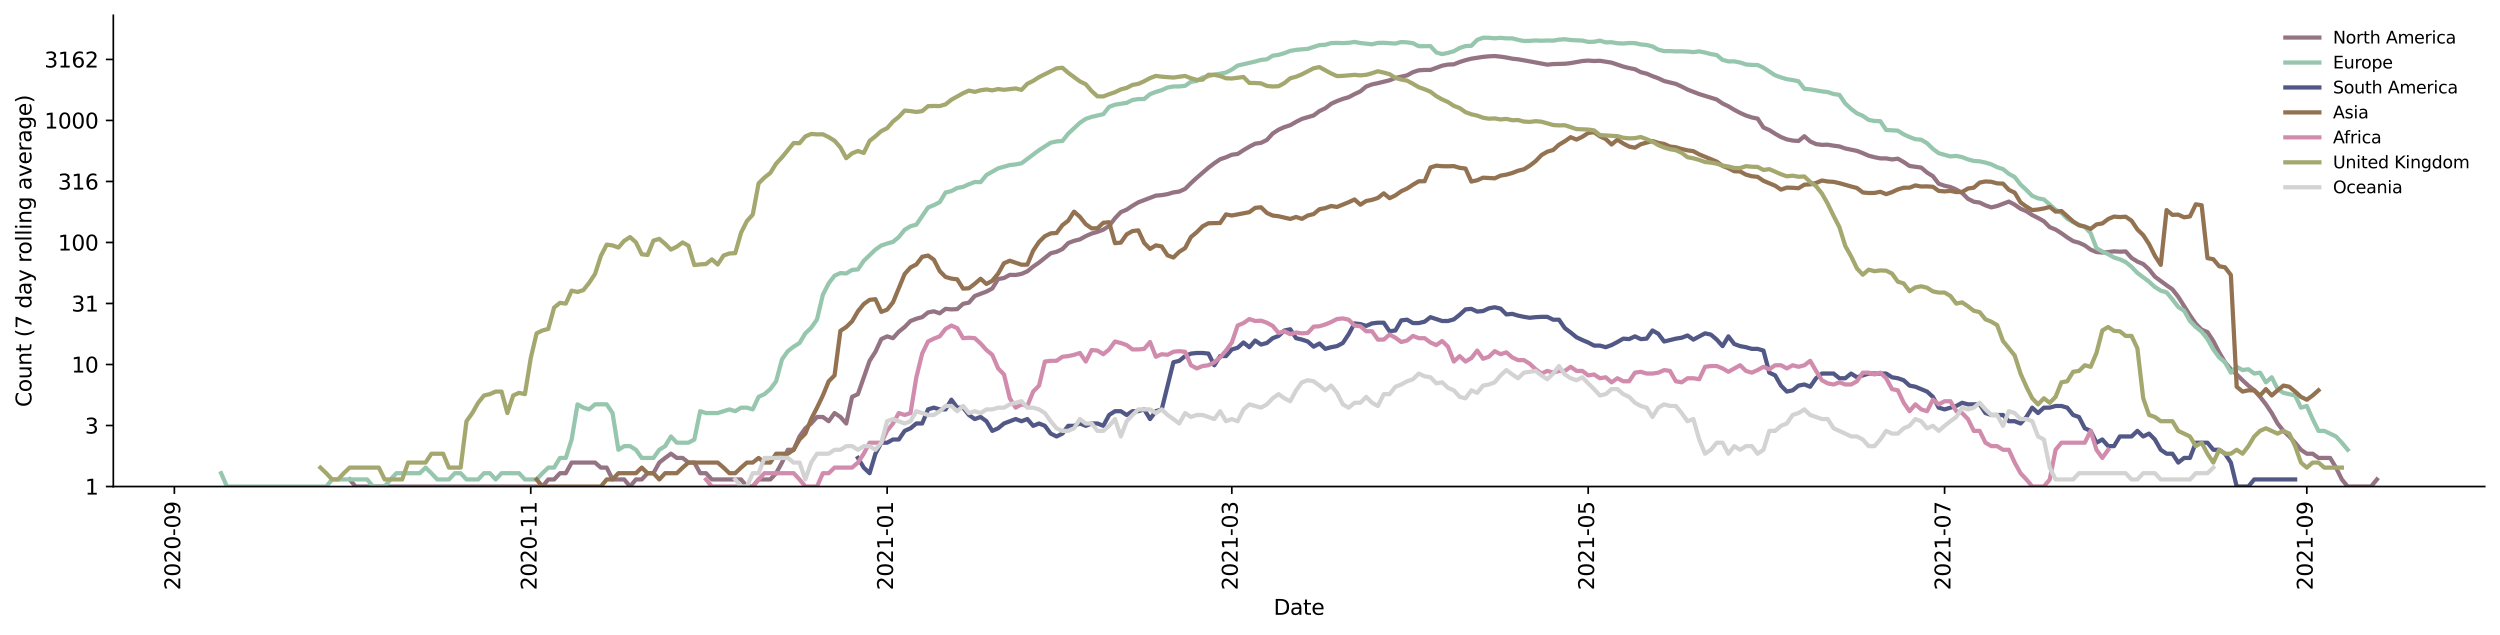 <?xml version="1.0" encoding="utf-8" standalone="no"?>
<!DOCTYPE svg PUBLIC "-//W3C//DTD SVG 1.1//EN"
  "http://www.w3.org/Graphics/SVG/1.1/DTD/svg11.dtd">
<svg height="298.621pt" version="1.1" viewBox="0 0 1176.528 298.621" width="1176.528pt" xmlns="http://www.w3.org/2000/svg" xmlns:xlink="http://www.w3.org/1999/xlink">
 <defs>
  <style type="text/css">*{stroke-linecap:butt;stroke-linejoin:round;}</style>
 </defs>
 <g id="figure_1">
  <g id="patch_1">
   <path d="M 0 298.621 
L 1176.528 298.621 
L 1176.528 0 
L 0 0 
z
" style="fill:#ffffff;"/>
  </g>
  <g id="axes_1">
   <g id="patch_2">
    <path d="M 53.328 228.96 
L 1169.328 228.96 
L 1169.328 7.2 
L 53.328 7.2 
z
" style="fill:#ffffff;"/>
   </g>
   <g id="matplotlib.axis_1">
    <g id="xtick_1">
     <g id="line2d_1">
      <defs>
       <path d="M 0 0 
L 0 3.5 
" id="m12ed31dace" style="stroke:#000000;stroke-width:0.8;"/>
      </defs>
      <g>
       <use style="stroke:#000000;stroke-width:0.8;" x="82.06" xlink:href="#m12ed31dace" y="228.96"/>
      </g>
     </g>
     <g id="text_1">
      <!-- 2020-09 -->
      <g transform="translate(84.819 277.743)rotate(-90)scale(0.1 -0.1)">
       <defs>
        <path d="M 1228 531 
L 3431 531 
L 3431 0 
L 469 0 
L 469 531 
Q 828 903 1448 1529 
Q 2069 2156 2228 2338 
Q 2531 2678 2651 2914 
Q 2772 3150 2772 3378 
Q 2772 3750 2511 3984 
Q 2250 4219 1831 4219 
Q 1534 4219 1204 4116 
Q 875 4013 500 3803 
L 500 4441 
Q 881 4594 1212 4672 
Q 1544 4750 1819 4750 
Q 2544 4750 2975 4387 
Q 3406 4025 3406 3419 
Q 3406 3131 3298 2873 
Q 3191 2616 2906 2266 
Q 2828 2175 2409 1742 
Q 1991 1309 1228 531 
z
" id="DejaVuSans-32" transform="scale(0.016)"/>
        <path d="M 2034 4250 
Q 1547 4250 1301 3770 
Q 1056 3291 1056 2328 
Q 1056 1369 1301 889 
Q 1547 409 2034 409 
Q 2525 409 2770 889 
Q 3016 1369 3016 2328 
Q 3016 3291 2770 3770 
Q 2525 4250 2034 4250 
z
M 2034 4750 
Q 2819 4750 3233 4129 
Q 3647 3509 3647 2328 
Q 3647 1150 3233 529 
Q 2819 -91 2034 -91 
Q 1250 -91 836 529 
Q 422 1150 422 2328 
Q 422 3509 836 4129 
Q 1250 4750 2034 4750 
z
" id="DejaVuSans-30" transform="scale(0.016)"/>
        <path d="M 313 2009 
L 1997 2009 
L 1997 1497 
L 313 1497 
L 313 2009 
z
" id="DejaVuSans-2d" transform="scale(0.016)"/>
        <path d="M 703 97 
L 703 672 
Q 941 559 1184 500 
Q 1428 441 1663 441 
Q 2288 441 2617 861 
Q 2947 1281 2994 2138 
Q 2813 1869 2534 1725 
Q 2256 1581 1919 1581 
Q 1219 1581 811 2004 
Q 403 2428 403 3163 
Q 403 3881 828 4315 
Q 1253 4750 1959 4750 
Q 2769 4750 3195 4129 
Q 3622 3509 3622 2328 
Q 3622 1225 3098 567 
Q 2575 -91 1691 -91 
Q 1453 -91 1209 -44 
Q 966 3 703 97 
z
M 1959 2075 
Q 2384 2075 2632 2365 
Q 2881 2656 2881 3163 
Q 2881 3666 2632 3958 
Q 2384 4250 1959 4250 
Q 1534 4250 1286 3958 
Q 1038 3666 1038 3163 
Q 1038 2656 1286 2365 
Q 1534 2075 1959 2075 
z
" id="DejaVuSans-39" transform="scale(0.016)"/>
       </defs>
       <use xlink:href="#DejaVuSans-32"/>
       <use x="63.623" xlink:href="#DejaVuSans-30"/>
       <use x="127.246" xlink:href="#DejaVuSans-32"/>
       <use x="190.869" xlink:href="#DejaVuSans-30"/>
       <use x="254.492" xlink:href="#DejaVuSans-2d"/>
       <use x="290.576" xlink:href="#DejaVuSans-30"/>
       <use x="354.199" xlink:href="#DejaVuSans-39"/>
      </g>
     </g>
    </g>
    <g id="xtick_2">
     <g id="line2d_2">
      <g>
       <use style="stroke:#000000;stroke-width:0.8;" x="249.776" xlink:href="#m12ed31dace" y="228.96"/>
      </g>
     </g>
     <g id="text_2">
      <!-- 2020-11 -->
      <g transform="translate(252.535 277.743)rotate(-90)scale(0.1 -0.1)">
       <defs>
        <path d="M 794 531 
L 1825 531 
L 1825 4091 
L 703 3866 
L 703 4441 
L 1819 4666 
L 2450 4666 
L 2450 531 
L 3481 531 
L 3481 0 
L 794 0 
L 794 531 
z
" id="DejaVuSans-31" transform="scale(0.016)"/>
       </defs>
       <use xlink:href="#DejaVuSans-32"/>
       <use x="63.623" xlink:href="#DejaVuSans-30"/>
       <use x="127.246" xlink:href="#DejaVuSans-32"/>
       <use x="190.869" xlink:href="#DejaVuSans-30"/>
       <use x="254.492" xlink:href="#DejaVuSans-2d"/>
       <use x="290.576" xlink:href="#DejaVuSans-31"/>
       <use x="354.199" xlink:href="#DejaVuSans-31"/>
      </g>
     </g>
    </g>
    <g id="xtick_3">
     <g id="line2d_3">
      <g>
       <use style="stroke:#000000;stroke-width:0.8;" x="417.492" xlink:href="#m12ed31dace" y="228.96"/>
      </g>
     </g>
     <g id="text_3">
      <!-- 2021-01 -->
      <g transform="translate(420.252 277.743)rotate(-90)scale(0.1 -0.1)">
       <use xlink:href="#DejaVuSans-32"/>
       <use x="63.623" xlink:href="#DejaVuSans-30"/>
       <use x="127.246" xlink:href="#DejaVuSans-32"/>
       <use x="190.869" xlink:href="#DejaVuSans-31"/>
       <use x="254.492" xlink:href="#DejaVuSans-2d"/>
       <use x="290.576" xlink:href="#DejaVuSans-30"/>
       <use x="354.199" xlink:href="#DejaVuSans-31"/>
      </g>
     </g>
    </g>
    <g id="xtick_4">
     <g id="line2d_4">
      <g>
       <use style="stroke:#000000;stroke-width:0.8;" x="579.71" xlink:href="#m12ed31dace" y="228.96"/>
      </g>
     </g>
     <g id="text_4">
      <!-- 2021-03 -->
      <g transform="translate(582.469 277.743)rotate(-90)scale(0.1 -0.1)">
       <defs>
        <path d="M 2597 2516 
Q 3050 2419 3304 2112 
Q 3559 1806 3559 1356 
Q 3559 666 3084 287 
Q 2609 -91 1734 -91 
Q 1441 -91 1130 -33 
Q 819 25 488 141 
L 488 750 
Q 750 597 1062 519 
Q 1375 441 1716 441 
Q 2309 441 2620 675 
Q 2931 909 2931 1356 
Q 2931 1769 2642 2001 
Q 2353 2234 1838 2234 
L 1294 2234 
L 1294 2753 
L 1863 2753 
Q 2328 2753 2575 2939 
Q 2822 3125 2822 3475 
Q 2822 3834 2567 4026 
Q 2313 4219 1838 4219 
Q 1578 4219 1281 4162 
Q 984 4106 628 3988 
L 628 4550 
Q 988 4650 1302 4700 
Q 1616 4750 1894 4750 
Q 2613 4750 3031 4423 
Q 3450 4097 3450 3541 
Q 3450 3153 3228 2886 
Q 3006 2619 2597 2516 
z
" id="DejaVuSans-33" transform="scale(0.016)"/>
       </defs>
       <use xlink:href="#DejaVuSans-32"/>
       <use x="63.623" xlink:href="#DejaVuSans-30"/>
       <use x="127.246" xlink:href="#DejaVuSans-32"/>
       <use x="190.869" xlink:href="#DejaVuSans-31"/>
       <use x="254.492" xlink:href="#DejaVuSans-2d"/>
       <use x="290.576" xlink:href="#DejaVuSans-30"/>
       <use x="354.199" xlink:href="#DejaVuSans-33"/>
      </g>
     </g>
    </g>
    <g id="xtick_5">
     <g id="line2d_5">
      <g>
       <use style="stroke:#000000;stroke-width:0.8;" x="747.426" xlink:href="#m12ed31dace" y="228.96"/>
      </g>
     </g>
     <g id="text_5">
      <!-- 2021-05 -->
      <g transform="translate(750.185 277.743)rotate(-90)scale(0.1 -0.1)">
       <defs>
        <path d="M 691 4666 
L 3169 4666 
L 3169 4134 
L 1269 4134 
L 1269 2991 
Q 1406 3038 1543 3061 
Q 1681 3084 1819 3084 
Q 2600 3084 3056 2656 
Q 3513 2228 3513 1497 
Q 3513 744 3044 326 
Q 2575 -91 1722 -91 
Q 1428 -91 1123 -41 
Q 819 9 494 109 
L 494 744 
Q 775 591 1075 516 
Q 1375 441 1709 441 
Q 2250 441 2565 725 
Q 2881 1009 2881 1497 
Q 2881 1984 2565 2268 
Q 2250 2553 1709 2553 
Q 1456 2553 1204 2497 
Q 953 2441 691 2322 
L 691 4666 
z
" id="DejaVuSans-35" transform="scale(0.016)"/>
       </defs>
       <use xlink:href="#DejaVuSans-32"/>
       <use x="63.623" xlink:href="#DejaVuSans-30"/>
       <use x="127.246" xlink:href="#DejaVuSans-32"/>
       <use x="190.869" xlink:href="#DejaVuSans-31"/>
       <use x="254.492" xlink:href="#DejaVuSans-2d"/>
       <use x="290.576" xlink:href="#DejaVuSans-30"/>
       <use x="354.199" xlink:href="#DejaVuSans-35"/>
      </g>
     </g>
    </g>
    <g id="xtick_6">
     <g id="line2d_6">
      <g>
       <use style="stroke:#000000;stroke-width:0.8;" x="915.142" xlink:href="#m12ed31dace" y="228.96"/>
      </g>
     </g>
     <g id="text_6">
      <!-- 2021-07 -->
      <g transform="translate(917.901 277.743)rotate(-90)scale(0.1 -0.1)">
       <defs>
        <path d="M 525 4666 
L 3525 4666 
L 3525 4397 
L 1831 0 
L 1172 0 
L 2766 4134 
L 525 4134 
L 525 4666 
z
" id="DejaVuSans-37" transform="scale(0.016)"/>
       </defs>
       <use xlink:href="#DejaVuSans-32"/>
       <use x="63.623" xlink:href="#DejaVuSans-30"/>
       <use x="127.246" xlink:href="#DejaVuSans-32"/>
       <use x="190.869" xlink:href="#DejaVuSans-31"/>
       <use x="254.492" xlink:href="#DejaVuSans-2d"/>
       <use x="290.576" xlink:href="#DejaVuSans-30"/>
       <use x="354.199" xlink:href="#DejaVuSans-37"/>
      </g>
     </g>
    </g>
    <g id="xtick_7">
     <g id="line2d_7">
      <g>
       <use style="stroke:#000000;stroke-width:0.8;" x="1085.608" xlink:href="#m12ed31dace" y="228.96"/>
      </g>
     </g>
     <g id="text_7">
      <!-- 2021-09 -->
      <g transform="translate(1088.367 277.743)rotate(-90)scale(0.1 -0.1)">
       <use xlink:href="#DejaVuSans-32"/>
       <use x="63.623" xlink:href="#DejaVuSans-30"/>
       <use x="127.246" xlink:href="#DejaVuSans-32"/>
       <use x="190.869" xlink:href="#DejaVuSans-31"/>
       <use x="254.492" xlink:href="#DejaVuSans-2d"/>
       <use x="290.576" xlink:href="#DejaVuSans-30"/>
       <use x="354.199" xlink:href="#DejaVuSans-39"/>
      </g>
     </g>
    </g>
    <g id="text_8">
     <!-- Date -->
     <g transform="translate(599.377 289.341)scale(0.1 -0.1)">
      <defs>
       <path d="M 1259 4147 
L 1259 519 
L 2022 519 
Q 2988 519 3436 956 
Q 3884 1394 3884 2338 
Q 3884 3275 3436 3711 
Q 2988 4147 2022 4147 
L 1259 4147 
z
M 628 4666 
L 1925 4666 
Q 3281 4666 3915 4102 
Q 4550 3538 4550 2338 
Q 4550 1131 3912 565 
Q 3275 0 1925 0 
L 628 0 
L 628 4666 
z
" id="DejaVuSans-44" transform="scale(0.016)"/>
       <path d="M 2194 1759 
Q 1497 1759 1228 1600 
Q 959 1441 959 1056 
Q 959 750 1161 570 
Q 1363 391 1709 391 
Q 2188 391 2477 730 
Q 2766 1069 2766 1631 
L 2766 1759 
L 2194 1759 
z
M 3341 1997 
L 3341 0 
L 2766 0 
L 2766 531 
Q 2569 213 2275 61 
Q 1981 -91 1556 -91 
Q 1019 -91 701 211 
Q 384 513 384 1019 
Q 384 1609 779 1909 
Q 1175 2209 1959 2209 
L 2766 2209 
L 2766 2266 
Q 2766 2663 2505 2880 
Q 2244 3097 1772 3097 
Q 1472 3097 1187 3025 
Q 903 2953 641 2809 
L 641 3341 
Q 956 3463 1253 3523 
Q 1550 3584 1831 3584 
Q 2591 3584 2966 3190 
Q 3341 2797 3341 1997 
z
" id="DejaVuSans-61" transform="scale(0.016)"/>
       <path d="M 1172 4494 
L 1172 3500 
L 2356 3500 
L 2356 3053 
L 1172 3053 
L 1172 1153 
Q 1172 725 1289 603 
Q 1406 481 1766 481 
L 2356 481 
L 2356 0 
L 1766 0 
Q 1100 0 847 248 
Q 594 497 594 1153 
L 594 3053 
L 172 3053 
L 172 3500 
L 594 3500 
L 594 4494 
L 1172 4494 
z
" id="DejaVuSans-74" transform="scale(0.016)"/>
       <path d="M 3597 1894 
L 3597 1613 
L 953 1613 
Q 991 1019 1311 708 
Q 1631 397 2203 397 
Q 2534 397 2845 478 
Q 3156 559 3463 722 
L 3463 178 
Q 3153 47 2828 -22 
Q 2503 -91 2169 -91 
Q 1331 -91 842 396 
Q 353 884 353 1716 
Q 353 2575 817 3079 
Q 1281 3584 2069 3584 
Q 2775 3584 3186 3129 
Q 3597 2675 3597 1894 
z
M 3022 2063 
Q 3016 2534 2758 2815 
Q 2500 3097 2075 3097 
Q 1594 3097 1305 2825 
Q 1016 2553 972 2059 
L 3022 2063 
z
" id="DejaVuSans-65" transform="scale(0.016)"/>
      </defs>
      <use xlink:href="#DejaVuSans-44"/>
      <use x="77.002" xlink:href="#DejaVuSans-61"/>
      <use x="138.281" xlink:href="#DejaVuSans-74"/>
      <use x="177.49" xlink:href="#DejaVuSans-65"/>
     </g>
    </g>
   </g>
   <g id="matplotlib.axis_2">
    <g id="ytick_1">
     <g id="line2d_8">
      <defs>
       <path d="M 0 0 
L -3.5 0 
" id="m75e858a3b7" style="stroke:#000000;stroke-width:0.8;"/>
      </defs>
      <g>
       <use style="stroke:#000000;stroke-width:0.8;" x="53.328" xlink:href="#m75e858a3b7" y="228.96"/>
      </g>
     </g>
     <g id="text_9">
      <!-- 1 -->
      <g transform="translate(39.966 232.759)scale(0.1 -0.1)">
       <use xlink:href="#DejaVuSans-31"/>
      </g>
     </g>
    </g>
    <g id="ytick_2">
     <g id="line2d_9">
      <g>
       <use style="stroke:#000000;stroke-width:0.8;" x="53.328" xlink:href="#m75e858a3b7" y="200.247"/>
      </g>
     </g>
     <g id="text_10">
      <!-- 3 -->
      <g transform="translate(39.966 204.046)scale(0.1 -0.1)">
       <use xlink:href="#DejaVuSans-33"/>
      </g>
     </g>
    </g>
    <g id="ytick_3">
     <g id="line2d_10">
      <g>
       <use style="stroke:#000000;stroke-width:0.8;" x="53.328" xlink:href="#m75e858a3b7" y="171.534"/>
      </g>
     </g>
     <g id="text_11">
      <!-- 10 -->
      <g transform="translate(33.603 175.333)scale(0.1 -0.1)">
       <use xlink:href="#DejaVuSans-31"/>
       <use x="63.623" xlink:href="#DejaVuSans-30"/>
      </g>
     </g>
    </g>
    <g id="ytick_4">
     <g id="line2d_11">
      <g>
       <use style="stroke:#000000;stroke-width:0.8;" x="53.328" xlink:href="#m75e858a3b7" y="142.82"/>
      </g>
     </g>
     <g id="text_12">
      <!-- 31 -->
      <g transform="translate(33.603 146.62)scale(0.1 -0.1)">
       <use xlink:href="#DejaVuSans-33"/>
       <use x="63.623" xlink:href="#DejaVuSans-31"/>
      </g>
     </g>
    </g>
    <g id="ytick_5">
     <g id="line2d_12">
      <g>
       <use style="stroke:#000000;stroke-width:0.8;" x="53.328" xlink:href="#m75e858a3b7" y="114.107"/>
      </g>
     </g>
     <g id="text_13">
      <!-- 100 -->
      <g transform="translate(27.241 117.906)scale(0.1 -0.1)">
       <use xlink:href="#DejaVuSans-31"/>
       <use x="63.623" xlink:href="#DejaVuSans-30"/>
       <use x="127.246" xlink:href="#DejaVuSans-30"/>
      </g>
     </g>
    </g>
    <g id="ytick_6">
     <g id="line2d_13">
      <g>
       <use style="stroke:#000000;stroke-width:0.8;" x="53.328" xlink:href="#m75e858a3b7" y="85.394"/>
      </g>
     </g>
     <g id="text_14">
      <!-- 316 -->
      <g transform="translate(27.241 89.193)scale(0.1 -0.1)">
       <defs>
        <path d="M 2113 2584 
Q 1688 2584 1439 2293 
Q 1191 2003 1191 1497 
Q 1191 994 1439 701 
Q 1688 409 2113 409 
Q 2538 409 2786 701 
Q 3034 994 3034 1497 
Q 3034 2003 2786 2293 
Q 2538 2584 2113 2584 
z
M 3366 4563 
L 3366 3988 
Q 3128 4100 2886 4159 
Q 2644 4219 2406 4219 
Q 1781 4219 1451 3797 
Q 1122 3375 1075 2522 
Q 1259 2794 1537 2939 
Q 1816 3084 2150 3084 
Q 2853 3084 3261 2657 
Q 3669 2231 3669 1497 
Q 3669 778 3244 343 
Q 2819 -91 2113 -91 
Q 1303 -91 875 529 
Q 447 1150 447 2328 
Q 447 3434 972 4092 
Q 1497 4750 2381 4750 
Q 2619 4750 2861 4703 
Q 3103 4656 3366 4563 
z
" id="DejaVuSans-36" transform="scale(0.016)"/>
       </defs>
       <use xlink:href="#DejaVuSans-33"/>
       <use x="63.623" xlink:href="#DejaVuSans-31"/>
       <use x="127.246" xlink:href="#DejaVuSans-36"/>
      </g>
     </g>
    </g>
    <g id="ytick_7">
     <g id="line2d_14">
      <g>
       <use style="stroke:#000000;stroke-width:0.8;" x="53.328" xlink:href="#m75e858a3b7" y="56.681"/>
      </g>
     </g>
     <g id="text_15">
      <!-- 1000 -->
      <g transform="translate(20.878 60.48)scale(0.1 -0.1)">
       <use xlink:href="#DejaVuSans-31"/>
       <use x="63.623" xlink:href="#DejaVuSans-30"/>
       <use x="127.246" xlink:href="#DejaVuSans-30"/>
       <use x="190.869" xlink:href="#DejaVuSans-30"/>
      </g>
     </g>
    </g>
    <g id="ytick_8">
     <g id="line2d_15">
      <g>
       <use style="stroke:#000000;stroke-width:0.8;" x="53.328" xlink:href="#m75e858a3b7" y="27.968"/>
      </g>
     </g>
     <g id="text_16">
      <!-- 3162 -->
      <g transform="translate(20.878 31.767)scale(0.1 -0.1)">
       <use xlink:href="#DejaVuSans-33"/>
       <use x="63.623" xlink:href="#DejaVuSans-31"/>
       <use x="127.246" xlink:href="#DejaVuSans-36"/>
       <use x="190.869" xlink:href="#DejaVuSans-32"/>
      </g>
     </g>
    </g>
    <g id="text_17">
     <!-- Count (7 day rolling average) -->
     <g transform="translate(14.798 191.548)rotate(-90)scale(0.1 -0.1)">
      <defs>
       <path d="M 4122 4306 
L 4122 3641 
Q 3803 3938 3442 4084 
Q 3081 4231 2675 4231 
Q 1875 4231 1450 3742 
Q 1025 3253 1025 2328 
Q 1025 1406 1450 917 
Q 1875 428 2675 428 
Q 3081 428 3442 575 
Q 3803 722 4122 1019 
L 4122 359 
Q 3791 134 3420 21 
Q 3050 -91 2638 -91 
Q 1578 -91 968 557 
Q 359 1206 359 2328 
Q 359 3453 968 4101 
Q 1578 4750 2638 4750 
Q 3056 4750 3426 4639 
Q 3797 4528 4122 4306 
z
" id="DejaVuSans-43" transform="scale(0.016)"/>
       <path d="M 1959 3097 
Q 1497 3097 1228 2736 
Q 959 2375 959 1747 
Q 959 1119 1226 758 
Q 1494 397 1959 397 
Q 2419 397 2687 759 
Q 2956 1122 2956 1747 
Q 2956 2369 2687 2733 
Q 2419 3097 1959 3097 
z
M 1959 3584 
Q 2709 3584 3137 3096 
Q 3566 2609 3566 1747 
Q 3566 888 3137 398 
Q 2709 -91 1959 -91 
Q 1206 -91 779 398 
Q 353 888 353 1747 
Q 353 2609 779 3096 
Q 1206 3584 1959 3584 
z
" id="DejaVuSans-6f" transform="scale(0.016)"/>
       <path d="M 544 1381 
L 544 3500 
L 1119 3500 
L 1119 1403 
Q 1119 906 1312 657 
Q 1506 409 1894 409 
Q 2359 409 2629 706 
Q 2900 1003 2900 1516 
L 2900 3500 
L 3475 3500 
L 3475 0 
L 2900 0 
L 2900 538 
Q 2691 219 2414 64 
Q 2138 -91 1772 -91 
Q 1169 -91 856 284 
Q 544 659 544 1381 
z
M 1991 3584 
L 1991 3584 
z
" id="DejaVuSans-75" transform="scale(0.016)"/>
       <path d="M 3513 2113 
L 3513 0 
L 2938 0 
L 2938 2094 
Q 2938 2591 2744 2837 
Q 2550 3084 2163 3084 
Q 1697 3084 1428 2787 
Q 1159 2491 1159 1978 
L 1159 0 
L 581 0 
L 581 3500 
L 1159 3500 
L 1159 2956 
Q 1366 3272 1645 3428 
Q 1925 3584 2291 3584 
Q 2894 3584 3203 3211 
Q 3513 2838 3513 2113 
z
" id="DejaVuSans-6e" transform="scale(0.016)"/>
       <path id="DejaVuSans-20" transform="scale(0.016)"/>
       <path d="M 1984 4856 
Q 1566 4138 1362 3434 
Q 1159 2731 1159 2009 
Q 1159 1288 1364 580 
Q 1569 -128 1984 -844 
L 1484 -844 
Q 1016 -109 783 600 
Q 550 1309 550 2009 
Q 550 2706 781 3412 
Q 1013 4119 1484 4856 
L 1984 4856 
z
" id="DejaVuSans-28" transform="scale(0.016)"/>
       <path d="M 2906 2969 
L 2906 4863 
L 3481 4863 
L 3481 0 
L 2906 0 
L 2906 525 
Q 2725 213 2448 61 
Q 2172 -91 1784 -91 
Q 1150 -91 751 415 
Q 353 922 353 1747 
Q 353 2572 751 3078 
Q 1150 3584 1784 3584 
Q 2172 3584 2448 3432 
Q 2725 3281 2906 2969 
z
M 947 1747 
Q 947 1113 1208 752 
Q 1469 391 1925 391 
Q 2381 391 2643 752 
Q 2906 1113 2906 1747 
Q 2906 2381 2643 2742 
Q 2381 3103 1925 3103 
Q 1469 3103 1208 2742 
Q 947 2381 947 1747 
z
" id="DejaVuSans-64" transform="scale(0.016)"/>
       <path d="M 2059 -325 
Q 1816 -950 1584 -1140 
Q 1353 -1331 966 -1331 
L 506 -1331 
L 506 -850 
L 844 -850 
Q 1081 -850 1212 -737 
Q 1344 -625 1503 -206 
L 1606 56 
L 191 3500 
L 800 3500 
L 1894 763 
L 2988 3500 
L 3597 3500 
L 2059 -325 
z
" id="DejaVuSans-79" transform="scale(0.016)"/>
       <path d="M 2631 2963 
Q 2534 3019 2420 3045 
Q 2306 3072 2169 3072 
Q 1681 3072 1420 2755 
Q 1159 2438 1159 1844 
L 1159 0 
L 581 0 
L 581 3500 
L 1159 3500 
L 1159 2956 
Q 1341 3275 1631 3429 
Q 1922 3584 2338 3584 
Q 2397 3584 2469 3576 
Q 2541 3569 2628 3553 
L 2631 2963 
z
" id="DejaVuSans-72" transform="scale(0.016)"/>
       <path d="M 603 4863 
L 1178 4863 
L 1178 0 
L 603 0 
L 603 4863 
z
" id="DejaVuSans-6c" transform="scale(0.016)"/>
       <path d="M 603 3500 
L 1178 3500 
L 1178 0 
L 603 0 
L 603 3500 
z
M 603 4863 
L 1178 4863 
L 1178 4134 
L 603 4134 
L 603 4863 
z
" id="DejaVuSans-69" transform="scale(0.016)"/>
       <path d="M 2906 1791 
Q 2906 2416 2648 2759 
Q 2391 3103 1925 3103 
Q 1463 3103 1205 2759 
Q 947 2416 947 1791 
Q 947 1169 1205 825 
Q 1463 481 1925 481 
Q 2391 481 2648 825 
Q 2906 1169 2906 1791 
z
M 3481 434 
Q 3481 -459 3084 -895 
Q 2688 -1331 1869 -1331 
Q 1566 -1331 1297 -1286 
Q 1028 -1241 775 -1147 
L 775 -588 
Q 1028 -725 1275 -790 
Q 1522 -856 1778 -856 
Q 2344 -856 2625 -561 
Q 2906 -266 2906 331 
L 2906 616 
Q 2728 306 2450 153 
Q 2172 0 1784 0 
Q 1141 0 747 490 
Q 353 981 353 1791 
Q 353 2603 747 3093 
Q 1141 3584 1784 3584 
Q 2172 3584 2450 3431 
Q 2728 3278 2906 2969 
L 2906 3500 
L 3481 3500 
L 3481 434 
z
" id="DejaVuSans-67" transform="scale(0.016)"/>
       <path d="M 191 3500 
L 800 3500 
L 1894 563 
L 2988 3500 
L 3597 3500 
L 2284 0 
L 1503 0 
L 191 3500 
z
" id="DejaVuSans-76" transform="scale(0.016)"/>
       <path d="M 513 4856 
L 1013 4856 
Q 1481 4119 1714 3412 
Q 1947 2706 1947 2009 
Q 1947 1309 1714 600 
Q 1481 -109 1013 -844 
L 513 -844 
Q 928 -128 1133 580 
Q 1338 1288 1338 2009 
Q 1338 2731 1133 3434 
Q 928 4138 513 4856 
z
" id="DejaVuSans-29" transform="scale(0.016)"/>
      </defs>
      <use xlink:href="#DejaVuSans-43"/>
      <use x="69.824" xlink:href="#DejaVuSans-6f"/>
      <use x="131.006" xlink:href="#DejaVuSans-75"/>
      <use x="194.385" xlink:href="#DejaVuSans-6e"/>
      <use x="257.764" xlink:href="#DejaVuSans-74"/>
      <use x="296.973" xlink:href="#DejaVuSans-20"/>
      <use x="328.76" xlink:href="#DejaVuSans-28"/>
      <use x="367.773" xlink:href="#DejaVuSans-37"/>
      <use x="431.396" xlink:href="#DejaVuSans-20"/>
      <use x="463.184" xlink:href="#DejaVuSans-64"/>
      <use x="526.66" xlink:href="#DejaVuSans-61"/>
      <use x="587.939" xlink:href="#DejaVuSans-79"/>
      <use x="647.119" xlink:href="#DejaVuSans-20"/>
      <use x="678.906" xlink:href="#DejaVuSans-72"/>
      <use x="717.77" xlink:href="#DejaVuSans-6f"/>
      <use x="778.951" xlink:href="#DejaVuSans-6c"/>
      <use x="806.734" xlink:href="#DejaVuSans-6c"/>
      <use x="834.518" xlink:href="#DejaVuSans-69"/>
      <use x="862.301" xlink:href="#DejaVuSans-6e"/>
      <use x="925.68" xlink:href="#DejaVuSans-67"/>
      <use x="989.156" xlink:href="#DejaVuSans-20"/>
      <use x="1020.943" xlink:href="#DejaVuSans-61"/>
      <use x="1082.223" xlink:href="#DejaVuSans-76"/>
      <use x="1141.402" xlink:href="#DejaVuSans-65"/>
      <use x="1202.926" xlink:href="#DejaVuSans-72"/>
      <use x="1244.039" xlink:href="#DejaVuSans-61"/>
      <use x="1305.318" xlink:href="#DejaVuSans-67"/>
      <use x="1368.795" xlink:href="#DejaVuSans-65"/>
      <use x="1430.318" xlink:href="#DejaVuSans-29"/>
     </g>
    </g>
   </g>
   <g id="line2d_16">
    <path clip-path="url(#p0c14a4382f)" d="M 164.543 225.63 
L 167.293 228.96 
L 255.275 228.96 
L 258.024 225.63 
L 260.774 225.63 
L 263.523 222.692 
L 266.273 222.692 
L 269.022 217.688 
L 280.02 217.688 
L 282.769 220.065 
L 285.519 220.065 
L 288.268 225.63 
L 293.767 225.63 
L 296.517 228.96 
L 299.266 225.63 
L 302.015 225.63 
L 304.765 222.692 
L 307.514 222.692 
L 310.264 217.688 
L 313.013 215.517 
L 315.763 213.521 
L 318.512 215.517 
L 321.262 215.517 
L 324.011 217.688 
L 326.76 217.688 
L 329.51 222.692 
L 332.259 222.692 
L 335.009 225.63 
L 348.756 225.63 
L 351.506 228.96 
L 354.255 228.96 
L 357.004 225.63 
L 362.503 225.63 
L 365.253 222.692 
L 368.002 217.688 
L 370.752 211.673 
L 373.501 211.673 
L 376.251 205.405 
L 379 201.561 
L 381.749 199.292 
L 384.499 196.234 
L 387.248 196.234 
L 389.998 198.23 
L 392.747 194.386 
L 395.497 196.234 
L 398.246 199.292 
L 400.996 186.77 
L 403.745 185.49 
L 409.244 169.813 
L 411.993 165.544 
L 414.743 159.59 
L 417.492 158.3 
L 420.242 159.152 
L 422.991 156.095 
L 425.741 153.893 
L 428.49 151.073 
L 431.239 149.998 
L 433.989 149.258 
L 436.738 147.027 
L 439.488 146.499 
L 442.237 147.431 
L 444.987 145.351 
L 447.736 145.602 
L 450.486 145.476 
L 453.235 142.974 
L 455.984 142.414 
L 458.734 139.292 
L 464.233 137.228 
L 466.982 135.743 
L 469.732 131.323 
L 472.481 130.831 
L 475.231 129.343 
L 477.98 129.409 
L 480.729 128.888 
L 483.479 127.693 
L 486.228 125.461 
L 488.978 123.569 
L 494.477 119.187 
L 497.226 118.498 
L 499.976 117.214 
L 502.725 114.394 
L 505.474 113.335 
L 508.224 112.654 
L 510.973 111.122 
L 513.723 109.919 
L 516.472 109.119 
L 519.222 108.062 
L 521.971 106.334 
L 524.721 102.722 
L 527.47 99.827 
L 530.219 98.668 
L 532.969 96.838 
L 535.718 95.216 
L 543.967 92.066 
L 546.716 91.832 
L 549.466 91.355 
L 552.215 90.552 
L 554.964 90.154 
L 557.714 88.904 
L 560.463 86.167 
L 563.213 83.66 
L 568.712 78.909 
L 571.461 76.834 
L 574.211 74.949 
L 576.96 74.011 
L 579.71 72.819 
L 582.459 72.461 
L 585.208 70.65 
L 587.958 69.032 
L 590.707 67.617 
L 593.457 67.222 
L 596.206 65.873 
L 598.956 62.832 
L 601.705 61.033 
L 604.455 59.812 
L 607.204 58.916 
L 609.953 57.341 
L 612.703 55.957 
L 618.202 54.333 
L 620.951 52.277 
L 623.701 50.956 
L 626.45 48.85 
L 629.2 47.574 
L 631.949 46.538 
L 634.698 45.762 
L 637.448 44.293 
L 640.197 43.004 
L 642.947 40.727 
L 645.696 39.711 
L 648.446 39.137 
L 653.945 37.786 
L 656.694 36.687 
L 662.193 35.463 
L 664.942 33.973 
L 667.692 33.089 
L 670.441 32.918 
L 673.191 32.922 
L 678.69 30.914 
L 681.439 30.39 
L 684.188 30.28 
L 686.938 29.185 
L 689.687 28.312 
L 692.437 27.615 
L 697.936 26.768 
L 700.685 26.508 
L 703.435 26.376 
L 706.184 26.662 
L 708.933 27.064 
L 711.683 27.613 
L 714.432 27.907 
L 719.931 28.884 
L 728.18 30.427 
L 730.929 30.155 
L 736.428 30.001 
L 739.177 29.695 
L 744.676 28.714 
L 747.426 28.511 
L 750.175 28.714 
L 752.925 28.601 
L 758.423 29.477 
L 763.922 31.339 
L 766.672 32.027 
L 769.421 32.579 
L 772.171 33.984 
L 774.92 34.666 
L 777.67 35.84 
L 780.419 36.838 
L 783.168 38.14 
L 788.667 39.479 
L 791.417 40.735 
L 794.166 42.152 
L 799.665 44.269 
L 807.913 46.836 
L 810.663 48.718 
L 813.412 50.028 
L 816.162 51.672 
L 818.911 53.124 
L 821.661 54.369 
L 824.41 55.265 
L 827.16 55.84 
L 829.909 60.019 
L 832.659 61.212 
L 835.408 62.941 
L 838.157 64.5 
L 840.907 65.597 
L 843.656 66.148 
L 846.406 66.357 
L 849.155 64.113 
L 851.905 66.568 
L 854.654 67.8 
L 857.404 68.176 
L 860.153 68.097 
L 862.902 68.563 
L 865.652 68.909 
L 868.401 69.87 
L 873.9 71.008 
L 876.65 72.068 
L 879.399 73.279 
L 882.149 73.982 
L 884.898 74.537 
L 887.647 74.545 
L 890.397 75.031 
L 893.146 74.683 
L 895.896 76.25 
L 898.645 78.105 
L 904.144 78.874 
L 906.894 81.209 
L 909.643 82.924 
L 912.392 86.471 
L 915.142 87.406 
L 917.891 88.025 
L 920.641 89.204 
L 923.39 90.789 
L 926.14 93.552 
L 928.889 94.934 
L 931.639 95.317 
L 934.388 96.643 
L 937.137 97.598 
L 939.887 96.945 
L 945.386 94.868 
L 948.135 96.326 
L 950.885 98.231 
L 953.634 99.388 
L 956.384 101.211 
L 959.133 102.587 
L 961.882 104.138 
L 964.632 106.915 
L 967.381 108.034 
L 970.131 109.769 
L 972.88 111.73 
L 975.63 113.474 
L 978.379 114.214 
L 981.129 115.499 
L 983.878 117.499 
L 986.627 118.626 
L 989.377 118.84 
L 992.126 118.626 
L 994.876 118.286 
L 997.625 118.456 
L 1000.375 118.329 
L 1003.124 121.377 
L 1005.874 123.105 
L 1008.623 124.255 
L 1011.372 126.788 
L 1014.122 130.211 
L 1019.621 134.261 
L 1022.37 136.17 
L 1025.12 139.686 
L 1030.619 148.398 
L 1033.368 152.36 
L 1036.117 155.154 
L 1038.867 156.287 
L 1041.616 160.489 
L 1044.366 165.826 
L 1047.115 170.487 
L 1049.865 173.769 
L 1052.614 176.224 
L 1055.364 178.947 
L 1058.113 181.468 
L 1060.862 183.687 
L 1063.612 186.77 
L 1066.361 190.288 
L 1069.111 194.386 
L 1071.86 199.292 
L 1074.61 202.777 
L 1077.359 205.405 
L 1080.109 208.343 
L 1082.858 211.673 
L 1085.608 213.521 
L 1088.357 213.521 
L 1091.106 215.517 
L 1096.605 215.517 
L 1099.355 220.065 
L 1102.104 225.63 
L 1104.854 228.96 
L 1115.851 228.96 
L 1118.601 225.63 
L 1118.601 225.63 
" style="fill:none;stroke:#947383;stroke-linecap:square;stroke-width:2;"/>
   </g>
   <g id="line2d_17">
    <path clip-path="url(#p0c14a4382f)" d="M 104.055 222.692 
L 106.805 228.96 
L 153.545 228.96 
L 156.295 225.63 
L 172.792 225.63 
L 175.541 228.96 
L 181.04 228.96 
L 183.789 225.63 
L 186.539 222.692 
L 197.537 222.692 
L 200.286 220.065 
L 203.035 222.692 
L 205.785 225.63 
L 211.284 225.63 
L 214.033 222.692 
L 216.783 222.692 
L 219.532 225.63 
L 225.031 225.63 
L 227.78 222.692 
L 230.53 222.692 
L 233.279 225.63 
L 236.029 222.692 
L 244.277 222.692 
L 247.027 225.63 
L 252.525 225.63 
L 255.275 222.692 
L 258.024 220.065 
L 260.774 220.065 
L 263.523 215.517 
L 266.273 215.517 
L 269.022 206.831 
L 271.772 190.288 
L 274.521 191.847 
L 277.27 192.665 
L 280.02 190.288 
L 285.519 190.288 
L 288.268 194.386 
L 291.018 211.673 
L 293.767 209.952 
L 296.517 209.952 
L 299.266 211.673 
L 302.015 215.517 
L 307.514 215.517 
L 310.264 211.673 
L 313.013 209.952 
L 315.763 205.405 
L 318.512 208.343 
L 324.011 208.343 
L 326.76 206.831 
L 329.51 193.511 
L 332.259 194.386 
L 337.758 194.386 
L 343.257 192.665 
L 346.007 193.511 
L 348.756 191.847 
L 351.506 191.847 
L 354.255 192.665 
L 357.004 186.77 
L 359.754 185.49 
L 362.503 183.113 
L 365.253 179.431 
L 368.002 169.157 
L 370.752 165.266 
L 373.501 163.142 
L 376.251 161.421 
L 379 156.874 
L 381.749 154.247 
L 384.499 150.3 
L 387.248 138.712 
L 389.998 133.319 
L 392.747 129.74 
L 395.497 128.504 
L 398.246 128.695 
L 400.996 127.026 
L 403.745 126.788 
L 406.494 122.749 
L 411.993 117.458 
L 414.743 115.537 
L 417.492 114.611 
L 420.242 113.824 
L 422.991 111.569 
L 425.741 108.118 
L 428.49 106.465 
L 431.239 105.741 
L 436.738 97.653 
L 439.488 96.537 
L 442.237 95.149 
L 444.987 90.594 
L 447.736 89.936 
L 450.486 88.441 
L 453.235 87.95 
L 455.984 86.696 
L 458.734 85.65 
L 461.483 85.707 
L 464.233 82.359 
L 469.732 79.214 
L 475.231 77.68 
L 477.98 77.376 
L 480.729 76.85 
L 488.978 70.663 
L 494.477 67.157 
L 497.226 66.557 
L 499.976 66.346 
L 502.725 62.882 
L 508.224 57.777 
L 510.973 55.937 
L 513.723 55.003 
L 519.222 53.734 
L 521.971 50.294 
L 524.721 49.265 
L 530.219 48.401 
L 532.969 47.051 
L 535.718 46.614 
L 538.468 46.592 
L 541.217 44.324 
L 543.967 43.253 
L 546.716 42.424 
L 549.466 41.169 
L 552.215 40.712 
L 554.964 40.682 
L 557.714 40.39 
L 560.463 38.479 
L 563.213 38.106 
L 565.962 36.47 
L 568.712 35.869 
L 571.461 35.084 
L 574.211 34.691 
L 576.96 34.13 
L 579.71 32.744 
L 582.459 30.851 
L 590.707 28.96 
L 593.457 28.196 
L 596.206 27.895 
L 598.956 26.201 
L 601.705 25.816 
L 604.455 25.016 
L 607.204 23.94 
L 609.953 23.456 
L 615.452 22.992 
L 620.951 21.213 
L 623.701 21.069 
L 626.45 20.266 
L 629.2 20.188 
L 631.949 20.293 
L 634.698 20.156 
L 637.448 19.719 
L 640.197 20.245 
L 645.696 20.847 
L 648.446 20.194 
L 651.195 20.147 
L 656.694 20.492 
L 659.443 19.774 
L 662.193 19.942 
L 664.942 20.335 
L 667.692 21.742 
L 673.191 21.717 
L 675.94 24.679 
L 678.69 25.469 
L 681.439 24.883 
L 684.188 24.115 
L 686.938 22.574 
L 689.687 21.691 
L 692.437 21.557 
L 695.186 18.76 
L 697.936 17.76 
L 700.685 17.779 
L 703.435 18.021 
L 706.184 17.799 
L 708.933 18.06 
L 711.683 18.05 
L 714.432 18.769 
L 717.182 19.294 
L 719.931 19.232 
L 722.681 19.03 
L 725.43 19.171 
L 728.18 19.045 
L 730.929 19.124 
L 733.678 18.65 
L 736.428 18.463 
L 739.177 18.843 
L 744.676 19.095 
L 747.426 19.726 
L 750.175 19.657 
L 752.925 19.111 
L 755.674 19.949 
L 758.423 19.869 
L 761.173 20.354 
L 763.922 20.485 
L 766.672 20.242 
L 769.421 20.3 
L 772.171 20.914 
L 774.92 21.169 
L 777.67 21.855 
L 780.419 23.37 
L 783.168 24.062 
L 785.918 24.036 
L 788.667 24.18 
L 791.417 24.146 
L 794.166 24.258 
L 796.916 24.539 
L 799.665 24.18 
L 802.415 24.731 
L 805.164 25.453 
L 807.913 25.908 
L 810.663 28.202 
L 813.412 28.887 
L 816.162 28.882 
L 818.911 29.416 
L 821.661 30.332 
L 824.41 30.551 
L 827.16 30.603 
L 829.909 31.902 
L 835.408 35.442 
L 838.157 36.421 
L 840.907 37.259 
L 843.656 37.67 
L 846.406 38.252 
L 849.155 41.797 
L 851.905 42.029 
L 857.404 43.013 
L 860.153 43.332 
L 862.902 44.252 
L 865.652 44.656 
L 868.401 48.71 
L 871.151 51.244 
L 873.9 53.332 
L 876.65 54.505 
L 879.399 56.433 
L 882.149 56.942 
L 884.898 57.036 
L 887.647 61.169 
L 893.146 61.491 
L 895.896 63.241 
L 898.645 64.481 
L 901.395 65.505 
L 904.144 65.74 
L 906.894 67.408 
L 909.643 70.034 
L 912.392 72.108 
L 917.891 73.628 
L 920.641 73.369 
L 923.39 73.939 
L 926.14 75.001 
L 928.889 75.747 
L 931.639 75.931 
L 934.388 76.524 
L 937.137 77.327 
L 939.887 78.692 
L 942.636 79.569 
L 945.386 81.807 
L 948.135 83.315 
L 950.885 86.863 
L 953.634 89.402 
L 956.384 92.169 
L 959.133 93.35 
L 961.882 93.851 
L 967.381 98.707 
L 970.131 100.171 
L 972.88 102.926 
L 975.63 104.547 
L 978.379 105.767 
L 981.129 106.808 
L 983.878 109.679 
L 986.627 116.814 
L 989.377 118.329 
L 992.126 119.628 
L 994.876 121.187 
L 997.625 122.054 
L 1000.375 123.31 
L 1003.124 125.574 
L 1005.874 128.441 
L 1011.372 132.561 
L 1014.122 135.073 
L 1016.871 136.782 
L 1019.621 137.591 
L 1022.37 140.908 
L 1025.12 144.493 
L 1027.869 146.24 
L 1030.619 151.073 
L 1033.368 153.893 
L 1036.117 156.095 
L 1038.867 159.59 
L 1041.616 164.448 
L 1044.366 168.203 
L 1047.115 170.487 
L 1049.865 175.378 
L 1052.614 172.626 
L 1055.364 174.161 
L 1058.113 173.769 
L 1060.862 175.797 
L 1063.612 175.378 
L 1066.361 179.925 
L 1069.111 177.548 
L 1071.86 183.113 
L 1074.61 184.875 
L 1080.109 186.122 
L 1082.858 191.847 
L 1085.608 191.056 
L 1088.357 197.212 
L 1091.106 202.777 
L 1093.856 202.777 
L 1099.355 205.405 
L 1102.104 208.343 
L 1104.854 211.673 
L 1104.854 211.673 
" style="fill:none;stroke:#96c6ad;stroke-linecap:square;stroke-width:2;"/>
   </g>
   <g id="line2d_18">
    <path clip-path="url(#p0c14a4382f)" d="M 403.745 215.517 
L 406.494 220.065 
L 409.244 222.692 
L 411.993 213.521 
L 414.743 208.343 
L 417.492 208.343 
L 420.242 206.831 
L 422.991 206.831 
L 425.741 202.777 
L 428.49 201.561 
L 431.239 199.292 
L 433.989 199.292 
L 436.738 192.665 
L 439.488 191.847 
L 442.237 192.665 
L 444.987 192.665 
L 447.736 188.118 
L 450.486 191.847 
L 453.235 191.847 
L 455.984 195.293 
L 458.734 197.212 
L 461.483 196.234 
L 464.233 198.23 
L 466.982 202.777 
L 469.732 201.561 
L 472.481 199.292 
L 477.98 197.212 
L 480.729 198.23 
L 483.479 197.212 
L 486.228 200.4 
L 488.978 199.292 
L 491.727 200.4 
L 494.477 204.057 
L 497.226 205.405 
L 499.976 204.057 
L 502.725 200.4 
L 505.474 200.4 
L 508.224 199.292 
L 510.973 200.4 
L 513.723 199.292 
L 516.472 199.292 
L 519.222 200.4 
L 521.971 195.293 
L 524.721 193.511 
L 527.47 193.511 
L 530.219 195.293 
L 532.969 193.511 
L 535.718 193.511 
L 538.468 192.665 
L 541.217 197.212 
L 543.967 193.511 
L 546.716 192.665 
L 552.215 170.487 
L 554.964 169.813 
L 557.714 167.587 
L 560.463 166.4 
L 563.213 166.111 
L 565.962 166.111 
L 568.712 166.4 
L 571.461 171.892 
L 574.211 167.587 
L 576.96 167.587 
L 579.71 164.448 
L 582.459 163.656 
L 585.208 161.185 
L 587.958 163.398 
L 590.707 160.261 
L 593.457 162.144 
L 596.206 161.421 
L 598.956 159.152 
L 601.705 158.091 
L 604.455 155.526 
L 607.204 154.969 
L 609.953 159.152 
L 612.703 159.812 
L 615.452 160.719 
L 618.202 163.142 
L 620.951 161.66 
L 623.701 164.181 
L 626.45 163.398 
L 629.2 162.889 
L 631.949 161.421 
L 634.698 157.273 
L 637.448 152.196 
L 640.197 152.526 
L 642.947 153.371 
L 645.696 152.196 
L 648.446 151.869 
L 651.195 151.869 
L 653.945 155.904 
L 656.694 155.526 
L 659.443 150.761 
L 662.193 150.453 
L 664.942 152.032 
L 667.692 152.032 
L 670.441 151.388 
L 673.191 149.258 
L 678.69 151.073 
L 681.439 151.073 
L 684.188 150.3 
L 686.938 148.118 
L 689.687 145.602 
L 692.437 145.351 
L 695.186 146.63 
L 697.936 146.369 
L 700.685 145.103 
L 703.435 144.614 
L 706.184 145.227 
L 708.933 147.979 
L 711.683 147.703 
L 714.432 148.539 
L 717.182 149.113 
L 719.931 149.551 
L 722.681 149.258 
L 725.43 149.113 
L 728.18 149.113 
L 730.929 150.453 
L 733.678 150.453 
L 736.428 154.425 
L 739.177 156.481 
L 741.927 158.722 
L 744.676 160.035 
L 747.426 161.185 
L 750.175 162.638 
L 752.925 162.638 
L 755.674 163.398 
L 758.423 162.39 
L 761.173 160.951 
L 763.922 159.37 
L 766.672 159.59 
L 769.421 158.3 
L 772.171 159.59 
L 774.92 159.37 
L 777.67 155.526 
L 780.419 157.073 
L 783.168 160.719 
L 788.667 159.37 
L 791.417 158.937 
L 794.166 157.884 
L 796.916 159.812 
L 802.415 156.874 
L 805.164 157.475 
L 807.913 159.812 
L 810.663 162.889 
L 813.412 158.3 
L 816.162 161.901 
L 818.911 162.889 
L 821.661 163.398 
L 824.41 164.181 
L 827.16 164.181 
L 829.909 164.99 
L 832.659 175.378 
L 835.408 176.657 
L 838.157 181.468 
L 840.907 184.274 
L 843.656 183.687 
L 846.406 181.468 
L 849.155 180.943 
L 851.905 182.005 
L 854.654 178.006 
L 857.404 175.797 
L 862.902 175.797 
L 865.652 178.006 
L 868.401 178.006 
L 871.151 175.797 
L 873.9 177.548 
L 879.399 175.797 
L 887.647 175.797 
L 890.397 177.548 
L 893.146 178.006 
L 895.896 178.947 
L 898.645 181.468 
L 901.395 182.005 
L 906.894 184.274 
L 909.643 186.77 
L 912.392 191.847 
L 915.142 192.665 
L 920.641 191.056 
L 923.39 189.544 
L 926.14 190.288 
L 931.639 190.288 
L 934.388 194.386 
L 937.137 195.293 
L 942.636 195.293 
L 945.386 198.23 
L 948.135 198.23 
L 950.885 199.292 
L 953.634 196.234 
L 956.384 191.847 
L 959.133 194.386 
L 961.882 191.847 
L 964.632 191.847 
L 967.381 191.056 
L 970.131 191.056 
L 972.88 191.847 
L 975.63 195.293 
L 978.379 196.234 
L 981.129 201.561 
L 983.878 202.777 
L 986.627 208.343 
L 989.377 206.831 
L 992.126 209.952 
L 994.876 209.952 
L 997.625 205.405 
L 1003.124 205.405 
L 1005.874 202.777 
L 1008.623 205.405 
L 1011.372 204.057 
L 1014.122 206.831 
L 1016.871 211.673 
L 1019.621 213.521 
L 1022.37 213.521 
L 1025.12 217.688 
L 1027.869 215.517 
L 1030.619 215.517 
L 1033.368 208.343 
L 1038.867 208.343 
L 1041.616 211.673 
L 1044.366 211.673 
L 1047.115 213.521 
L 1049.865 217.688 
L 1052.614 228.96 
L 1058.113 228.96 
L 1060.862 225.63 
L 1080.109 225.63 
L 1080.109 225.63 
" style="fill:none;stroke:#525886;stroke-linecap:square;stroke-width:2;"/>
   </g>
   <g id="line2d_19">
    <path clip-path="url(#p0c14a4382f)" d="M 252.525 225.63 
L 255.275 228.96 
L 282.769 228.96 
L 285.519 225.63 
L 288.268 225.63 
L 291.018 222.692 
L 299.266 222.692 
L 302.015 220.065 
L 304.765 222.692 
L 307.514 222.692 
L 310.264 225.63 
L 313.013 222.692 
L 318.512 222.692 
L 321.262 220.065 
L 324.011 217.688 
L 337.758 217.688 
L 340.508 220.065 
L 343.257 222.692 
L 346.007 222.692 
L 348.756 220.065 
L 351.506 217.688 
L 354.255 217.688 
L 357.004 215.517 
L 359.754 217.688 
L 362.503 217.688 
L 365.253 213.521 
L 370.752 213.521 
L 373.501 211.673 
L 376.251 206.831 
L 379 204.057 
L 381.749 197.212 
L 384.499 191.847 
L 387.248 186.122 
L 389.998 179.431 
L 392.747 176.657 
L 395.497 155.714 
L 398.246 153.893 
L 400.996 151.23 
L 403.745 146.499 
L 406.494 143.088 
L 409.244 141.118 
L 411.993 140.804 
L 414.743 146.762 
L 417.492 145.728 
L 420.242 142.303 
L 425.741 128.953 
L 428.49 125.858 
L 431.239 124.47 
L 433.989 120.858 
L 436.738 120.258 
L 439.488 122.201 
L 442.237 127.57 
L 444.987 130.348 
L 447.736 131.111 
L 450.486 131.466 
L 453.235 135.828 
L 455.984 135.658 
L 458.734 133.551 
L 461.483 131.181 
L 464.233 133.629 
L 466.982 132.117 
L 469.732 128.759 
L 472.481 123.883 
L 475.231 122.699 
L 480.729 124.578 
L 483.479 124.524 
L 486.228 117.952 
L 488.978 113.859 
L 491.727 111.154 
L 494.477 109.829 
L 497.226 109.649 
L 499.976 105.971 
L 502.725 103.853 
L 505.474 99.607 
L 508.224 102.053 
L 510.973 105.513 
L 513.723 107.454 
L 516.472 107.427 
L 519.222 104.84 
L 521.971 104.572 
L 524.721 114.43 
L 527.47 114.179 
L 530.219 110.283 
L 532.969 108.742 
L 535.718 108.4 
L 538.468 114.322 
L 541.217 117.134 
L 543.967 115.462 
L 546.716 115.994 
L 549.466 120.167 
L 552.215 121.187 
L 554.964 118.498 
L 557.714 116.774 
L 560.463 111.537 
L 563.213 109.265 
L 565.962 106.517 
L 568.712 105.063 
L 574.211 104.939 
L 576.96 100.894 
L 579.71 101.424 
L 587.958 99.847 
L 590.707 97.82 
L 593.457 97.561 
L 596.206 100.212 
L 598.956 101.446 
L 601.705 101.769 
L 607.204 103.04 
L 609.953 102.097 
L 612.703 102.994 
L 615.452 101.424 
L 618.202 100.748 
L 620.951 98.458 
L 623.701 97.95 
L 626.45 96.945 
L 629.2 97.397 
L 634.698 95.166 
L 637.448 93.867 
L 640.197 96.326 
L 642.947 94.589 
L 645.696 94.057 
L 648.446 93.149 
L 651.195 90.986 
L 653.945 93.273 
L 656.694 91.949 
L 659.443 89.991 
L 662.193 88.736 
L 664.942 86.923 
L 667.692 85.311 
L 670.441 85.288 
L 673.191 78.83 
L 675.94 77.962 
L 678.69 78.215 
L 681.439 78.257 
L 684.188 78.164 
L 686.938 78.987 
L 689.687 79.32 
L 692.437 85.446 
L 695.186 84.832 
L 697.936 83.618 
L 703.435 83.924 
L 706.184 82.65 
L 708.933 82.181 
L 711.683 81.42 
L 714.432 80.348 
L 717.182 79.658 
L 719.931 77.954 
L 722.681 75.839 
L 725.43 72.983 
L 728.18 71.384 
L 730.929 70.594 
L 733.678 68.091 
L 736.428 66.473 
L 739.177 64.564 
L 741.927 65.694 
L 744.676 64.369 
L 747.426 62.578 
L 750.175 62.201 
L 752.925 64.142 
L 755.674 65.439 
L 758.423 67.996 
L 761.173 65.735 
L 763.922 67.54 
L 766.672 68.973 
L 769.421 69.51 
L 772.171 67.878 
L 777.67 66.357 
L 780.419 67.222 
L 783.168 67.767 
L 785.918 68.962 
L 788.667 69.302 
L 791.417 70.125 
L 794.166 70.756 
L 796.916 71.148 
L 799.665 72.649 
L 807.913 76.063 
L 810.663 78.071 
L 813.412 79.17 
L 816.162 80.588 
L 818.911 80.672 
L 821.661 82.19 
L 824.41 82.935 
L 827.16 83.232 
L 829.909 85.098 
L 835.408 87.406 
L 838.157 89.23 
L 840.907 88.289 
L 843.656 88.378 
L 846.406 88.582 
L 849.155 86.911 
L 851.905 86.755 
L 854.654 86.109 
L 857.404 84.954 
L 860.153 85.412 
L 862.902 85.593 
L 865.652 86.202 
L 871.151 87.763 
L 873.9 88.467 
L 876.65 90.566 
L 879.399 90.831 
L 882.149 90.803 
L 884.898 90.249 
L 887.647 91.369 
L 890.397 90.414 
L 893.146 89.151 
L 895.896 88.34 
L 898.645 88.327 
L 901.395 87.26 
L 904.144 87.775 
L 906.894 87.714 
L 909.643 87.9 
L 912.392 89.842 
L 915.142 90.072 
L 917.891 89.829 
L 920.641 90.387 
L 923.39 90.345 
L 926.14 88.723 
L 928.889 88.327 
L 931.639 85.925 
L 934.388 85.401 
L 937.137 85.548 
L 939.887 86.307 
L 942.636 86.413 
L 945.386 89.349 
L 948.135 90.663 
L 950.885 95.25 
L 953.634 97.233 
L 956.384 98.88 
L 959.133 98.592 
L 961.882 98.099 
L 964.632 97.379 
L 967.381 99.587 
L 970.131 99.31 
L 975.63 104.21 
L 978.379 106.023 
L 981.129 106.623 
L 983.878 107.729 
L 986.627 105.614 
L 989.377 105.162 
L 992.126 103.085 
L 994.876 101.922 
L 997.625 102.164 
L 1000.375 101.988 
L 1003.124 103.853 
L 1005.874 107.978 
L 1008.623 110.653 
L 1011.372 114.867 
L 1014.122 120.395 
L 1016.871 124.633 
L 1019.621 98.861 
L 1022.37 101.126 
L 1025.12 100.999 
L 1027.869 102.274 
L 1030.619 101.857 
L 1033.368 96.135 
L 1036.117 96.607 
L 1038.867 121.473 
L 1041.616 122.005 
L 1044.366 125.293 
L 1047.115 125.801 
L 1049.865 129.409 
L 1052.614 182.005 
L 1055.364 184.274 
L 1058.113 183.687 
L 1060.862 183.687 
L 1063.612 186.122 
L 1066.361 183.113 
L 1069.111 186.122 
L 1071.86 183.687 
L 1074.61 181.468 
L 1077.359 182.005 
L 1080.109 184.274 
L 1082.858 186.77 
L 1085.608 188.118 
L 1088.357 186.122 
L 1091.106 183.687 
L 1091.106 183.687 
" style="fill:none;stroke:#937252;stroke-linecap:square;stroke-width:2;"/>
   </g>
   <g id="line2d_20">
    <path clip-path="url(#p0c14a4382f)" d="M 332.259 225.63 
L 335.009 228.96 
L 354.255 228.96 
L 357.004 225.63 
L 359.754 222.692 
L 373.501 222.692 
L 376.251 225.63 
L 379 228.96 
L 384.499 228.96 
L 387.248 222.692 
L 389.998 222.692 
L 392.747 220.065 
L 400.996 220.065 
L 403.745 217.688 
L 406.494 213.521 
L 409.244 208.343 
L 414.743 208.343 
L 417.492 202.777 
L 420.242 199.292 
L 422.991 194.386 
L 425.741 195.293 
L 428.49 194.386 
L 431.239 177.548 
L 433.989 166.4 
L 436.738 160.719 
L 439.488 159.37 
L 442.237 158.3 
L 444.987 154.787 
L 447.736 153.2 
L 450.486 154.425 
L 453.235 159.152 
L 455.984 158.937 
L 458.734 159.152 
L 461.483 161.66 
L 464.233 164.718 
L 466.982 166.986 
L 469.732 173.382 
L 472.481 176.224 
L 475.231 187.435 
L 477.98 191.847 
L 480.729 190.288 
L 483.479 191.056 
L 486.228 184.274 
L 488.978 181.468 
L 491.727 170.148 
L 494.477 169.813 
L 497.226 169.813 
L 499.976 167.894 
L 502.725 167.587 
L 505.474 166.986 
L 508.224 166.111 
L 510.973 170.148 
L 513.723 164.718 
L 516.472 164.99 
L 519.222 166.691 
L 521.971 164.448 
L 524.721 160.719 
L 527.47 161.421 
L 530.219 162.39 
L 532.969 164.448 
L 535.718 164.448 
L 538.468 164.181 
L 541.217 160.951 
L 543.967 167.894 
L 546.716 166.691 
L 549.466 166.986 
L 552.215 165.544 
L 554.964 165.266 
L 557.714 165.544 
L 560.463 171.892 
L 563.213 173.382 
L 565.962 172.257 
L 568.712 171.892 
L 571.461 170.487 
L 574.211 168.203 
L 576.96 164.99 
L 579.71 161.185 
L 582.459 153.2 
L 585.208 152.032 
L 587.958 150.149 
L 590.707 151.073 
L 593.457 150.916 
L 596.206 151.869 
L 598.956 153.371 
L 601.705 156.677 
L 604.455 155.904 
L 607.204 157.273 
L 609.953 156.481 
L 612.703 156.874 
L 615.452 156.677 
L 618.202 153.718 
L 620.951 153.544 
L 623.701 152.693 
L 626.45 151.548 
L 629.2 150.149 
L 631.949 149.848 
L 634.698 150.453 
L 637.448 153.2 
L 640.197 153.544 
L 642.947 155.904 
L 645.696 155.904 
L 648.446 159.812 
L 651.195 159.812 
L 653.945 157.475 
L 656.694 158.937 
L 659.443 160.951 
L 662.193 160.261 
L 664.942 158.091 
L 667.692 159.152 
L 670.441 159.152 
L 673.191 161.185 
L 675.94 162.39 
L 678.69 160.489 
L 681.439 163.142 
L 684.188 170.148 
L 686.938 167.587 
L 689.687 170.148 
L 692.437 168.517 
L 695.186 164.99 
L 697.936 168.835 
L 700.685 167.894 
L 703.435 165.266 
L 706.184 166.691 
L 708.933 165.826 
L 711.683 168.203 
L 714.432 169.483 
L 717.182 169.483 
L 719.931 171.18 
L 722.681 173.769 
L 725.43 175.797 
L 728.18 174.56 
L 730.929 175.378 
L 733.678 174.56 
L 736.428 174.56 
L 739.177 172.626 
L 741.927 174.56 
L 744.676 174.56 
L 747.426 176.657 
L 750.175 176.224 
L 752.925 178.006 
L 755.674 177.548 
L 758.423 179.925 
L 761.173 178.006 
L 763.922 179.431 
L 766.672 179.431 
L 769.421 175.378 
L 772.171 174.966 
L 774.92 175.797 
L 777.67 175.797 
L 780.419 175.378 
L 783.168 174.161 
L 785.918 174.56 
L 788.667 179.431 
L 791.417 179.925 
L 794.166 178.006 
L 796.916 178.006 
L 799.665 178.472 
L 802.415 172.626 
L 805.164 172.257 
L 807.913 172.257 
L 810.663 173.382 
L 813.412 174.966 
L 818.911 171.892 
L 821.661 174.56 
L 824.41 175.378 
L 827.16 174.161 
L 829.909 172.626 
L 832.659 173.769 
L 835.408 171.892 
L 838.157 171.892 
L 840.907 173.382 
L 843.656 171.892 
L 846.406 172.626 
L 849.155 171.892 
L 851.905 169.813 
L 854.654 174.56 
L 857.404 178.947 
L 860.153 180.429 
L 862.902 180.943 
L 865.652 179.925 
L 868.401 180.943 
L 871.151 180.943 
L 873.9 179.431 
L 876.65 175.378 
L 879.399 175.378 
L 882.149 176.224 
L 884.898 175.378 
L 887.647 178.006 
L 890.397 183.113 
L 893.146 183.687 
L 895.896 189.544 
L 898.645 193.511 
L 901.395 190.288 
L 904.144 192.665 
L 906.894 193.511 
L 909.643 188.118 
L 912.392 190.288 
L 915.142 188.821 
L 917.891 188.821 
L 920.641 193.511 
L 923.39 194.386 
L 926.14 197.212 
L 928.889 202.777 
L 931.639 202.777 
L 934.388 208.343 
L 937.137 209.952 
L 939.887 209.952 
L 942.636 211.673 
L 945.386 211.673 
L 948.135 217.688 
L 950.885 222.692 
L 953.634 225.63 
L 956.384 228.96 
L 961.882 228.96 
L 964.632 225.63 
L 967.381 211.673 
L 970.131 208.343 
L 981.129 208.343 
L 983.878 202.777 
L 986.627 211.673 
L 989.377 215.517 
L 992.126 211.673 
L 992.126 211.673 
" style="fill:none;stroke:#d18cad;stroke-linecap:square;stroke-width:2;"/>
   </g>
   <g id="line2d_21">
    <path clip-path="url(#p0c14a4382f)" d="M 150.796 220.065 
L 153.545 222.692 
L 156.295 225.63 
L 159.044 225.63 
L 161.794 222.692 
L 164.543 220.065 
L 178.29 220.065 
L 181.04 225.63 
L 189.288 225.63 
L 192.038 217.688 
L 200.286 217.688 
L 203.035 213.521 
L 208.534 213.521 
L 211.284 220.065 
L 216.783 220.065 
L 219.532 198.23 
L 222.282 194.386 
L 225.031 189.544 
L 227.78 186.122 
L 230.53 185.49 
L 233.279 184.274 
L 236.029 184.274 
L 238.778 194.386 
L 241.528 186.122 
L 244.277 184.875 
L 247.027 185.49 
L 249.776 168.517 
L 252.525 156.874 
L 255.275 155.526 
L 258.024 154.787 
L 260.774 144.735 
L 263.523 142.525 
L 266.273 142.861 
L 269.022 136.782 
L 271.772 137.409 
L 274.521 136.518 
L 277.27 133.089 
L 280.02 128.953 
L 282.769 120.441 
L 285.519 115.125 
L 288.268 115.499 
L 291.018 116.498 
L 293.767 113.335 
L 296.517 111.569 
L 299.266 114.036 
L 302.015 119.672 
L 304.765 119.986 
L 307.514 113.232 
L 310.264 112.42 
L 313.013 114.757 
L 315.763 117.458 
L 318.512 116.071 
L 321.262 114.107 
L 324.011 115.65 
L 326.76 124.742 
L 329.51 124.416 
L 332.259 124.255 
L 335.009 122.054 
L 337.758 124.47 
L 340.508 120.258 
L 343.257 119.275 
L 346.007 119.144 
L 348.756 109.501 
L 351.506 104.042 
L 354.255 100.978 
L 357.004 86.284 
L 359.754 83.565 
L 362.503 81.4 
L 365.253 76.995 
L 368.002 74.046 
L 373.501 67.326 
L 376.251 67.392 
L 379 64.219 
L 381.749 63.029 
L 384.499 63.246 
L 387.248 63.199 
L 389.998 64.539 
L 392.747 66.231 
L 395.497 69.373 
L 398.246 74.443 
L 400.996 72.161 
L 403.745 71.059 
L 406.494 71.976 
L 409.244 66.315 
L 411.993 64.123 
L 414.743 61.687 
L 417.492 60.327 
L 420.242 57.206 
L 422.991 54.977 
L 425.741 52.051 
L 428.49 52.277 
L 431.239 52.698 
L 433.989 52.289 
L 436.738 49.971 
L 439.488 49.859 
L 442.237 49.935 
L 444.987 49.099 
L 447.736 46.925 
L 453.235 43.872 
L 455.984 42.639 
L 458.734 43.234 
L 461.483 42.471 
L 464.233 42.087 
L 466.982 42.531 
L 469.732 41.901 
L 472.481 42.26 
L 477.98 41.621 
L 480.729 42.298 
L 483.479 39.424 
L 486.228 38.067 
L 488.978 36.297 
L 497.226 32.173 
L 499.976 31.889 
L 502.725 34.263 
L 508.224 38.318 
L 510.973 39.641 
L 513.723 42.851 
L 516.472 45.336 
L 519.222 45.388 
L 521.971 44.326 
L 524.721 43.405 
L 527.47 42.067 
L 530.219 41.355 
L 532.969 39.958 
L 535.718 39.463 
L 538.468 38.23 
L 541.217 36.756 
L 543.967 35.718 
L 546.716 36.098 
L 552.215 36.499 
L 557.714 35.729 
L 560.463 36.815 
L 563.213 37.588 
L 565.962 37.483 
L 568.712 35.172 
L 571.461 35.245 
L 574.211 35.777 
L 576.96 36.825 
L 579.71 36.944 
L 585.208 36.232 
L 587.958 39.029 
L 590.707 39.063 
L 593.457 39.237 
L 596.206 40.44 
L 598.956 40.705 
L 601.705 40.57 
L 604.455 39.094 
L 607.204 36.83 
L 609.953 36.106 
L 612.703 34.966 
L 618.202 32.133 
L 620.951 31.574 
L 626.45 34.573 
L 629.2 35.812 
L 631.949 35.709 
L 637.448 35.218 
L 640.197 35.47 
L 642.947 35.214 
L 645.696 34.464 
L 648.446 33.539 
L 651.195 34.156 
L 653.945 34.906 
L 656.694 36.668 
L 659.443 37.438 
L 662.193 37.952 
L 664.942 39.435 
L 667.692 41.051 
L 670.441 42.008 
L 673.191 43.172 
L 675.94 45.243 
L 678.69 46.788 
L 681.439 48.008 
L 684.188 49.816 
L 686.938 50.86 
L 689.687 52.799 
L 692.437 53.788 
L 695.186 54.404 
L 697.936 55.403 
L 700.685 55.864 
L 703.435 55.727 
L 706.184 56.215 
L 708.933 55.95 
L 711.683 56.581 
L 714.432 56.479 
L 717.182 57.217 
L 719.931 57.374 
L 722.681 57.032 
L 725.43 57.268 
L 730.929 58.838 
L 733.678 59.017 
L 736.428 58.935 
L 741.927 60.751 
L 747.426 60.97 
L 750.175 61.366 
L 752.925 63.567 
L 758.423 63.917 
L 761.173 64.065 
L 763.922 64.829 
L 766.672 65.102 
L 769.421 65.013 
L 772.171 64.471 
L 774.92 65.49 
L 777.67 66.679 
L 780.419 68.306 
L 783.168 69.409 
L 785.918 70.242 
L 788.667 70.675 
L 791.417 71.93 
L 794.166 73.989 
L 796.916 74.501 
L 799.665 75.255 
L 802.415 76.234 
L 805.164 76.524 
L 807.913 77.027 
L 810.663 77.921 
L 813.412 78.376 
L 816.162 79.065 
L 818.911 79.092 
L 821.661 78.206 
L 824.41 78.469 
L 827.16 78.563 
L 829.909 79.982 
L 832.659 79.595 
L 838.157 82.003 
L 840.907 82.986 
L 843.656 82.681 
L 846.406 83.181 
L 849.155 83.057 
L 851.905 85.638 
L 854.654 87.603 
L 857.404 91.056 
L 860.153 95.911 
L 862.902 101.575 
L 865.652 106.915 
L 868.401 115.726 
L 871.151 120.626 
L 873.9 126.318 
L 876.65 129.278 
L 879.399 126.907 
L 882.149 127.631 
L 884.898 127.266 
L 887.647 127.387 
L 890.397 128.759 
L 893.146 132.561 
L 895.896 133.396 
L 898.645 137.049 
L 901.395 135.239 
L 904.144 134.745 
L 906.894 135.406 
L 909.643 137.138 
L 912.392 137.682 
L 915.142 137.682 
L 917.891 139.292 
L 920.641 142.861 
L 923.39 142.303 
L 926.14 144.134 
L 928.889 146.24 
L 931.639 146.894 
L 934.388 150.3 
L 937.137 151.388 
L 939.887 153.03 
L 942.636 160.489 
L 948.135 167.285 
L 950.885 175.797 
L 953.634 182.005 
L 956.384 187.435 
L 959.133 190.288 
L 961.882 187.435 
L 964.632 189.544 
L 967.381 186.77 
L 970.131 179.925 
L 972.88 179.431 
L 975.63 174.966 
L 978.379 174.56 
L 981.129 171.892 
L 983.878 172.626 
L 986.627 166.111 
L 989.377 155.526 
L 992.126 153.893 
L 994.876 155.714 
L 997.625 155.904 
L 1000.375 158.091 
L 1003.124 158.091 
L 1005.874 163.917 
L 1008.623 187.435 
L 1011.372 195.293 
L 1014.122 196.234 
L 1016.871 198.23 
L 1022.37 198.23 
L 1025.12 202.777 
L 1030.619 205.405 
L 1033.368 209.952 
L 1036.117 208.343 
L 1038.867 213.521 
L 1041.616 217.688 
L 1044.366 211.673 
L 1047.115 213.521 
L 1049.865 213.521 
L 1052.614 211.673 
L 1055.364 213.521 
L 1058.113 209.952 
L 1060.862 205.405 
L 1063.612 202.777 
L 1066.361 201.561 
L 1071.86 204.057 
L 1074.61 202.777 
L 1077.359 204.057 
L 1080.109 209.952 
L 1082.858 217.688 
L 1085.608 220.065 
L 1088.357 217.688 
L 1091.106 217.688 
L 1093.856 220.065 
L 1102.104 220.065 
L 1102.104 220.065 
" style="fill:none;stroke:#a4a86f;stroke-linecap:square;stroke-width:2;"/>
   </g>
   <g id="line2d_22">
    <path clip-path="url(#p0c14a4382f)" d="M 346.007 225.63 
L 348.756 228.96 
L 351.506 228.96 
L 354.255 222.692 
L 357.004 222.692 
L 359.754 215.517 
L 370.752 215.517 
L 373.501 217.688 
L 376.251 217.688 
L 379 225.63 
L 381.749 217.688 
L 384.499 213.521 
L 389.998 213.521 
L 392.747 211.673 
L 395.497 211.673 
L 398.246 209.952 
L 400.996 209.952 
L 403.745 211.673 
L 406.494 209.952 
L 409.244 209.952 
L 411.993 211.673 
L 414.743 208.343 
L 417.492 198.23 
L 420.242 197.212 
L 425.741 199.292 
L 428.49 198.23 
L 431.239 193.511 
L 436.738 195.293 
L 439.488 195.293 
L 442.237 193.511 
L 444.987 191.056 
L 447.736 191.056 
L 450.486 193.511 
L 453.235 191.056 
L 455.984 194.386 
L 458.734 193.511 
L 461.483 194.386 
L 464.233 192.665 
L 466.982 192.665 
L 469.732 191.847 
L 472.481 191.847 
L 475.231 190.288 
L 480.729 188.821 
L 483.479 191.847 
L 486.228 191.847 
L 488.978 192.665 
L 491.727 194.386 
L 494.477 198.23 
L 497.226 201.561 
L 499.976 202.777 
L 502.725 202.777 
L 505.474 201.561 
L 508.224 197.212 
L 510.973 199.292 
L 513.723 199.292 
L 516.472 202.777 
L 519.222 202.777 
L 521.971 200.4 
L 524.721 197.212 
L 527.47 205.405 
L 530.219 198.23 
L 532.969 195.293 
L 535.718 192.665 
L 541.217 192.665 
L 543.967 194.386 
L 546.716 192.665 
L 549.466 195.293 
L 552.215 197.212 
L 554.964 199.292 
L 557.714 194.386 
L 560.463 196.234 
L 563.213 195.293 
L 565.962 195.293 
L 571.461 197.212 
L 574.211 193.511 
L 576.96 198.23 
L 579.71 197.212 
L 582.459 198.23 
L 585.208 192.665 
L 587.958 190.288 
L 593.457 191.847 
L 596.206 190.288 
L 598.956 187.435 
L 601.705 185.49 
L 604.455 187.435 
L 607.204 188.821 
L 609.953 183.687 
L 612.703 179.925 
L 615.452 178.947 
L 618.202 179.431 
L 620.951 181.468 
L 623.701 183.687 
L 626.45 181.468 
L 629.2 184.875 
L 631.949 190.288 
L 634.698 191.847 
L 637.448 189.544 
L 640.197 189.544 
L 642.947 186.77 
L 645.696 189.544 
L 648.446 191.056 
L 651.195 185.49 
L 653.945 185.49 
L 656.694 182.005 
L 659.443 180.943 
L 662.193 179.431 
L 664.942 178.472 
L 667.692 175.797 
L 670.441 177.099 
L 673.191 177.548 
L 675.94 180.429 
L 678.69 179.925 
L 681.439 182.553 
L 684.188 183.687 
L 686.938 186.77 
L 689.687 187.435 
L 692.437 183.687 
L 695.186 184.875 
L 697.936 181.468 
L 700.685 180.943 
L 703.435 179.925 
L 706.184 176.657 
L 708.933 174.161 
L 711.683 176.224 
L 714.432 178.006 
L 717.182 175.378 
L 722.681 174.56 
L 725.43 176.657 
L 728.18 178.472 
L 730.929 175.797 
L 733.678 172.257 
L 736.428 176.224 
L 739.177 178.006 
L 741.927 178.947 
L 744.676 177.548 
L 747.426 180.429 
L 750.175 183.113 
L 752.925 186.122 
L 755.674 185.49 
L 758.423 183.113 
L 761.173 183.113 
L 763.922 185.49 
L 766.672 186.77 
L 769.421 189.544 
L 772.171 191.056 
L 774.92 191.847 
L 777.67 196.234 
L 780.419 191.847 
L 783.168 190.288 
L 785.918 191.056 
L 788.667 191.056 
L 791.417 194.386 
L 794.166 198.23 
L 796.916 197.212 
L 799.665 206.831 
L 802.415 213.521 
L 805.164 211.673 
L 807.913 208.343 
L 810.663 208.343 
L 813.412 213.521 
L 816.162 209.952 
L 818.911 211.673 
L 821.661 209.952 
L 824.41 209.952 
L 827.16 213.521 
L 829.909 211.673 
L 832.659 202.777 
L 835.408 202.777 
L 838.157 200.4 
L 840.907 199.292 
L 843.656 195.293 
L 846.406 194.386 
L 849.155 192.665 
L 851.905 195.293 
L 857.404 197.212 
L 860.153 197.212 
L 862.902 201.561 
L 868.401 204.057 
L 871.151 205.405 
L 873.9 205.405 
L 876.65 206.831 
L 879.399 209.952 
L 882.149 209.952 
L 884.898 206.831 
L 887.647 202.777 
L 890.397 204.057 
L 893.146 204.057 
L 895.896 201.561 
L 898.645 200.4 
L 901.395 197.212 
L 904.144 198.23 
L 906.894 201.561 
L 909.643 200.4 
L 912.392 202.777 
L 915.142 200.4 
L 917.891 198.23 
L 920.641 196.234 
L 923.39 191.847 
L 926.14 192.665 
L 928.889 191.847 
L 931.639 189.544 
L 934.388 192.665 
L 937.137 195.293 
L 939.887 195.293 
L 942.636 200.4 
L 945.386 193.511 
L 948.135 194.386 
L 950.885 197.212 
L 953.634 197.212 
L 956.384 198.23 
L 959.133 205.405 
L 961.882 206.831 
L 964.632 220.065 
L 967.381 225.63 
L 975.63 225.63 
L 978.379 222.692 
L 1000.375 222.692 
L 1003.124 225.63 
L 1005.874 225.63 
L 1008.623 222.692 
L 1014.122 222.692 
L 1016.871 225.63 
L 1030.619 225.63 
L 1033.368 222.692 
L 1038.867 222.692 
L 1041.616 220.065 
L 1041.616 220.065 
" style="fill:none;stroke:#d3d3d3;stroke-linecap:square;stroke-width:2;"/>
   </g>
   <g id="patch_3">
    <path d="M 53.328 228.96 
L 53.328 7.2 
" style="fill:none;stroke:#000000;stroke-linecap:square;stroke-linejoin:miter;stroke-width:0.8;"/>
   </g>
   <g id="patch_4">
    <path d="M 53.328 228.96 
L 1169.328 228.96 
" style="fill:none;stroke:#000000;stroke-linecap:square;stroke-linejoin:miter;stroke-width:0.8;"/>
   </g>
   <g id="legend_1">
    <g id="line2d_23">
     <path d="M 1075.517 17.679 
L 1091.517 17.679 
" style="fill:none;stroke:#947383;stroke-linecap:square;stroke-width:2;"/>
    </g>
    <g id="line2d_24"/>
    <g id="text_18">
     <!-- North America -->
     <g transform="translate(1097.917 20.479)scale(0.08 -0.08)">
      <defs>
       <path d="M 628 4666 
L 1478 4666 
L 3547 763 
L 3547 4666 
L 4159 4666 
L 4159 0 
L 3309 0 
L 1241 3903 
L 1241 0 
L 628 0 
L 628 4666 
z
" id="DejaVuSans-4e" transform="scale(0.016)"/>
       <path d="M 3513 2113 
L 3513 0 
L 2938 0 
L 2938 2094 
Q 2938 2591 2744 2837 
Q 2550 3084 2163 3084 
Q 1697 3084 1428 2787 
Q 1159 2491 1159 1978 
L 1159 0 
L 581 0 
L 581 4863 
L 1159 4863 
L 1159 2956 
Q 1366 3272 1645 3428 
Q 1925 3584 2291 3584 
Q 2894 3584 3203 3211 
Q 3513 2838 3513 2113 
z
" id="DejaVuSans-68" transform="scale(0.016)"/>
       <path d="M 2188 4044 
L 1331 1722 
L 3047 1722 
L 2188 4044 
z
M 1831 4666 
L 2547 4666 
L 4325 0 
L 3669 0 
L 3244 1197 
L 1141 1197 
L 716 0 
L 50 0 
L 1831 4666 
z
" id="DejaVuSans-41" transform="scale(0.016)"/>
       <path d="M 3328 2828 
Q 3544 3216 3844 3400 
Q 4144 3584 4550 3584 
Q 5097 3584 5394 3201 
Q 5691 2819 5691 2113 
L 5691 0 
L 5113 0 
L 5113 2094 
Q 5113 2597 4934 2840 
Q 4756 3084 4391 3084 
Q 3944 3084 3684 2787 
Q 3425 2491 3425 1978 
L 3425 0 
L 2847 0 
L 2847 2094 
Q 2847 2600 2669 2842 
Q 2491 3084 2119 3084 
Q 1678 3084 1418 2786 
Q 1159 2488 1159 1978 
L 1159 0 
L 581 0 
L 581 3500 
L 1159 3500 
L 1159 2956 
Q 1356 3278 1631 3431 
Q 1906 3584 2284 3584 
Q 2666 3584 2933 3390 
Q 3200 3197 3328 2828 
z
" id="DejaVuSans-6d" transform="scale(0.016)"/>
       <path d="M 3122 3366 
L 3122 2828 
Q 2878 2963 2633 3030 
Q 2388 3097 2138 3097 
Q 1578 3097 1268 2742 
Q 959 2388 959 1747 
Q 959 1106 1268 751 
Q 1578 397 2138 397 
Q 2388 397 2633 464 
Q 2878 531 3122 666 
L 3122 134 
Q 2881 22 2623 -34 
Q 2366 -91 2075 -91 
Q 1284 -91 818 406 
Q 353 903 353 1747 
Q 353 2603 823 3093 
Q 1294 3584 2113 3584 
Q 2378 3584 2631 3529 
Q 2884 3475 3122 3366 
z
" id="DejaVuSans-63" transform="scale(0.016)"/>
      </defs>
      <use xlink:href="#DejaVuSans-4e"/>
      <use x="74.805" xlink:href="#DejaVuSans-6f"/>
      <use x="135.986" xlink:href="#DejaVuSans-72"/>
      <use x="177.1" xlink:href="#DejaVuSans-74"/>
      <use x="216.309" xlink:href="#DejaVuSans-68"/>
      <use x="279.688" xlink:href="#DejaVuSans-20"/>
      <use x="311.475" xlink:href="#DejaVuSans-41"/>
      <use x="379.883" xlink:href="#DejaVuSans-6d"/>
      <use x="477.295" xlink:href="#DejaVuSans-65"/>
      <use x="538.818" xlink:href="#DejaVuSans-72"/>
      <use x="579.932" xlink:href="#DejaVuSans-69"/>
      <use x="607.715" xlink:href="#DejaVuSans-63"/>
      <use x="662.695" xlink:href="#DejaVuSans-61"/>
     </g>
    </g>
    <g id="line2d_25">
     <path d="M 1075.517 29.421 
L 1091.517 29.421 
" style="fill:none;stroke:#96c6ad;stroke-linecap:square;stroke-width:2;"/>
    </g>
    <g id="line2d_26"/>
    <g id="text_19">
     <!-- Europe -->
     <g transform="translate(1097.917 32.221)scale(0.08 -0.08)">
      <defs>
       <path d="M 628 4666 
L 3578 4666 
L 3578 4134 
L 1259 4134 
L 1259 2753 
L 3481 2753 
L 3481 2222 
L 1259 2222 
L 1259 531 
L 3634 531 
L 3634 0 
L 628 0 
L 628 4666 
z
" id="DejaVuSans-45" transform="scale(0.016)"/>
       <path d="M 1159 525 
L 1159 -1331 
L 581 -1331 
L 581 3500 
L 1159 3500 
L 1159 2969 
Q 1341 3281 1617 3432 
Q 1894 3584 2278 3584 
Q 2916 3584 3314 3078 
Q 3713 2572 3713 1747 
Q 3713 922 3314 415 
Q 2916 -91 2278 -91 
Q 1894 -91 1617 61 
Q 1341 213 1159 525 
z
M 3116 1747 
Q 3116 2381 2855 2742 
Q 2594 3103 2138 3103 
Q 1681 3103 1420 2742 
Q 1159 2381 1159 1747 
Q 1159 1113 1420 752 
Q 1681 391 2138 391 
Q 2594 391 2855 752 
Q 3116 1113 3116 1747 
z
" id="DejaVuSans-70" transform="scale(0.016)"/>
      </defs>
      <use xlink:href="#DejaVuSans-45"/>
      <use x="63.184" xlink:href="#DejaVuSans-75"/>
      <use x="126.562" xlink:href="#DejaVuSans-72"/>
      <use x="165.426" xlink:href="#DejaVuSans-6f"/>
      <use x="226.607" xlink:href="#DejaVuSans-70"/>
      <use x="290.084" xlink:href="#DejaVuSans-65"/>
     </g>
    </g>
    <g id="line2d_27">
     <path d="M 1075.517 41.164 
L 1091.517 41.164 
" style="fill:none;stroke:#525886;stroke-linecap:square;stroke-width:2;"/>
    </g>
    <g id="line2d_28"/>
    <g id="text_20">
     <!-- South America -->
     <g transform="translate(1097.917 43.964)scale(0.08 -0.08)">
      <defs>
       <path d="M 3425 4513 
L 3425 3897 
Q 3066 4069 2747 4153 
Q 2428 4238 2131 4238 
Q 1616 4238 1336 4038 
Q 1056 3838 1056 3469 
Q 1056 3159 1242 3001 
Q 1428 2844 1947 2747 
L 2328 2669 
Q 3034 2534 3370 2195 
Q 3706 1856 3706 1288 
Q 3706 609 3251 259 
Q 2797 -91 1919 -91 
Q 1588 -91 1214 -16 
Q 841 59 441 206 
L 441 856 
Q 825 641 1194 531 
Q 1563 422 1919 422 
Q 2459 422 2753 634 
Q 3047 847 3047 1241 
Q 3047 1584 2836 1778 
Q 2625 1972 2144 2069 
L 1759 2144 
Q 1053 2284 737 2584 
Q 422 2884 422 3419 
Q 422 4038 858 4394 
Q 1294 4750 2059 4750 
Q 2388 4750 2728 4690 
Q 3069 4631 3425 4513 
z
" id="DejaVuSans-53" transform="scale(0.016)"/>
      </defs>
      <use xlink:href="#DejaVuSans-53"/>
      <use x="63.477" xlink:href="#DejaVuSans-6f"/>
      <use x="124.658" xlink:href="#DejaVuSans-75"/>
      <use x="188.037" xlink:href="#DejaVuSans-74"/>
      <use x="227.246" xlink:href="#DejaVuSans-68"/>
      <use x="290.625" xlink:href="#DejaVuSans-20"/>
      <use x="322.412" xlink:href="#DejaVuSans-41"/>
      <use x="390.82" xlink:href="#DejaVuSans-6d"/>
      <use x="488.232" xlink:href="#DejaVuSans-65"/>
      <use x="549.756" xlink:href="#DejaVuSans-72"/>
      <use x="590.869" xlink:href="#DejaVuSans-69"/>
      <use x="618.652" xlink:href="#DejaVuSans-63"/>
      <use x="673.633" xlink:href="#DejaVuSans-61"/>
     </g>
    </g>
    <g id="line2d_29">
     <path d="M 1075.517 52.906 
L 1091.517 52.906 
" style="fill:none;stroke:#937252;stroke-linecap:square;stroke-width:2;"/>
    </g>
    <g id="line2d_30"/>
    <g id="text_21">
     <!-- Asia -->
     <g transform="translate(1097.917 55.706)scale(0.08 -0.08)">
      <defs>
       <path d="M 2834 3397 
L 2834 2853 
Q 2591 2978 2328 3040 
Q 2066 3103 1784 3103 
Q 1356 3103 1142 2972 
Q 928 2841 928 2578 
Q 928 2378 1081 2264 
Q 1234 2150 1697 2047 
L 1894 2003 
Q 2506 1872 2764 1633 
Q 3022 1394 3022 966 
Q 3022 478 2636 193 
Q 2250 -91 1575 -91 
Q 1294 -91 989 -36 
Q 684 19 347 128 
L 347 722 
Q 666 556 975 473 
Q 1284 391 1588 391 
Q 1994 391 2212 530 
Q 2431 669 2431 922 
Q 2431 1156 2273 1281 
Q 2116 1406 1581 1522 
L 1381 1569 
Q 847 1681 609 1914 
Q 372 2147 372 2553 
Q 372 3047 722 3315 
Q 1072 3584 1716 3584 
Q 2034 3584 2315 3537 
Q 2597 3491 2834 3397 
z
" id="DejaVuSans-73" transform="scale(0.016)"/>
      </defs>
      <use xlink:href="#DejaVuSans-41"/>
      <use x="68.408" xlink:href="#DejaVuSans-73"/>
      <use x="120.508" xlink:href="#DejaVuSans-69"/>
      <use x="148.291" xlink:href="#DejaVuSans-61"/>
     </g>
    </g>
    <g id="line2d_31">
     <path d="M 1075.517 64.649 
L 1091.517 64.649 
" style="fill:none;stroke:#d18cad;stroke-linecap:square;stroke-width:2;"/>
    </g>
    <g id="line2d_32"/>
    <g id="text_22">
     <!-- Africa -->
     <g transform="translate(1097.917 67.449)scale(0.08 -0.08)">
      <defs>
       <path d="M 2375 4863 
L 2375 4384 
L 1825 4384 
Q 1516 4384 1395 4259 
Q 1275 4134 1275 3809 
L 1275 3500 
L 2222 3500 
L 2222 3053 
L 1275 3053 
L 1275 0 
L 697 0 
L 697 3053 
L 147 3053 
L 147 3500 
L 697 3500 
L 697 3744 
Q 697 4328 969 4595 
Q 1241 4863 1831 4863 
L 2375 4863 
z
" id="DejaVuSans-66" transform="scale(0.016)"/>
      </defs>
      <use xlink:href="#DejaVuSans-41"/>
      <use x="64.783" xlink:href="#DejaVuSans-66"/>
      <use x="99.988" xlink:href="#DejaVuSans-72"/>
      <use x="141.102" xlink:href="#DejaVuSans-69"/>
      <use x="168.885" xlink:href="#DejaVuSans-63"/>
      <use x="223.865" xlink:href="#DejaVuSans-61"/>
     </g>
    </g>
    <g id="line2d_33">
     <path d="M 1075.517 76.391 
L 1091.517 76.391 
" style="fill:none;stroke:#a4a86f;stroke-linecap:square;stroke-width:2;"/>
    </g>
    <g id="line2d_34"/>
    <g id="text_23">
     <!-- United Kingdom -->
     <g transform="translate(1097.917 79.191)scale(0.08 -0.08)">
      <defs>
       <path d="M 556 4666 
L 1191 4666 
L 1191 1831 
Q 1191 1081 1462 751 
Q 1734 422 2344 422 
Q 2950 422 3222 751 
Q 3494 1081 3494 1831 
L 3494 4666 
L 4128 4666 
L 4128 1753 
Q 4128 841 3676 375 
Q 3225 -91 2344 -91 
Q 1459 -91 1007 375 
Q 556 841 556 1753 
L 556 4666 
z
" id="DejaVuSans-55" transform="scale(0.016)"/>
       <path d="M 628 4666 
L 1259 4666 
L 1259 2694 
L 3353 4666 
L 4166 4666 
L 1850 2491 
L 4331 0 
L 3500 0 
L 1259 2247 
L 1259 0 
L 628 0 
L 628 4666 
z
" id="DejaVuSans-4b" transform="scale(0.016)"/>
      </defs>
      <use xlink:href="#DejaVuSans-55"/>
      <use x="73.193" xlink:href="#DejaVuSans-6e"/>
      <use x="136.572" xlink:href="#DejaVuSans-69"/>
      <use x="164.355" xlink:href="#DejaVuSans-74"/>
      <use x="203.564" xlink:href="#DejaVuSans-65"/>
      <use x="265.088" xlink:href="#DejaVuSans-64"/>
      <use x="328.564" xlink:href="#DejaVuSans-20"/>
      <use x="360.352" xlink:href="#DejaVuSans-4b"/>
      <use x="425.928" xlink:href="#DejaVuSans-69"/>
      <use x="453.711" xlink:href="#DejaVuSans-6e"/>
      <use x="517.09" xlink:href="#DejaVuSans-67"/>
      <use x="580.566" xlink:href="#DejaVuSans-64"/>
      <use x="644.043" xlink:href="#DejaVuSans-6f"/>
      <use x="705.225" xlink:href="#DejaVuSans-6d"/>
     </g>
    </g>
    <g id="line2d_35">
     <path d="M 1075.517 88.134 
L 1091.517 88.134 
" style="fill:none;stroke:#d3d3d3;stroke-linecap:square;stroke-width:2;"/>
    </g>
    <g id="line2d_36"/>
    <g id="text_24">
     <!-- Oceania -->
     <g transform="translate(1097.917 90.934)scale(0.08 -0.08)">
      <defs>
       <path d="M 2522 4238 
Q 1834 4238 1429 3725 
Q 1025 3213 1025 2328 
Q 1025 1447 1429 934 
Q 1834 422 2522 422 
Q 3209 422 3611 934 
Q 4013 1447 4013 2328 
Q 4013 3213 3611 3725 
Q 3209 4238 2522 4238 
z
M 2522 4750 
Q 3503 4750 4090 4092 
Q 4678 3434 4678 2328 
Q 4678 1225 4090 567 
Q 3503 -91 2522 -91 
Q 1538 -91 948 565 
Q 359 1222 359 2328 
Q 359 3434 948 4092 
Q 1538 4750 2522 4750 
z
" id="DejaVuSans-4f" transform="scale(0.016)"/>
      </defs>
      <use xlink:href="#DejaVuSans-4f"/>
      <use x="78.711" xlink:href="#DejaVuSans-63"/>
      <use x="133.691" xlink:href="#DejaVuSans-65"/>
      <use x="195.215" xlink:href="#DejaVuSans-61"/>
      <use x="256.494" xlink:href="#DejaVuSans-6e"/>
      <use x="319.873" xlink:href="#DejaVuSans-69"/>
      <use x="347.656" xlink:href="#DejaVuSans-61"/>
     </g>
    </g>
   </g>
  </g>
 </g>
 <defs>
  <clipPath id="p0c14a4382f">
   <rect height="221.76" width="1116" x="53.328" y="7.2"/>
  </clipPath>
 </defs>
</svg>
